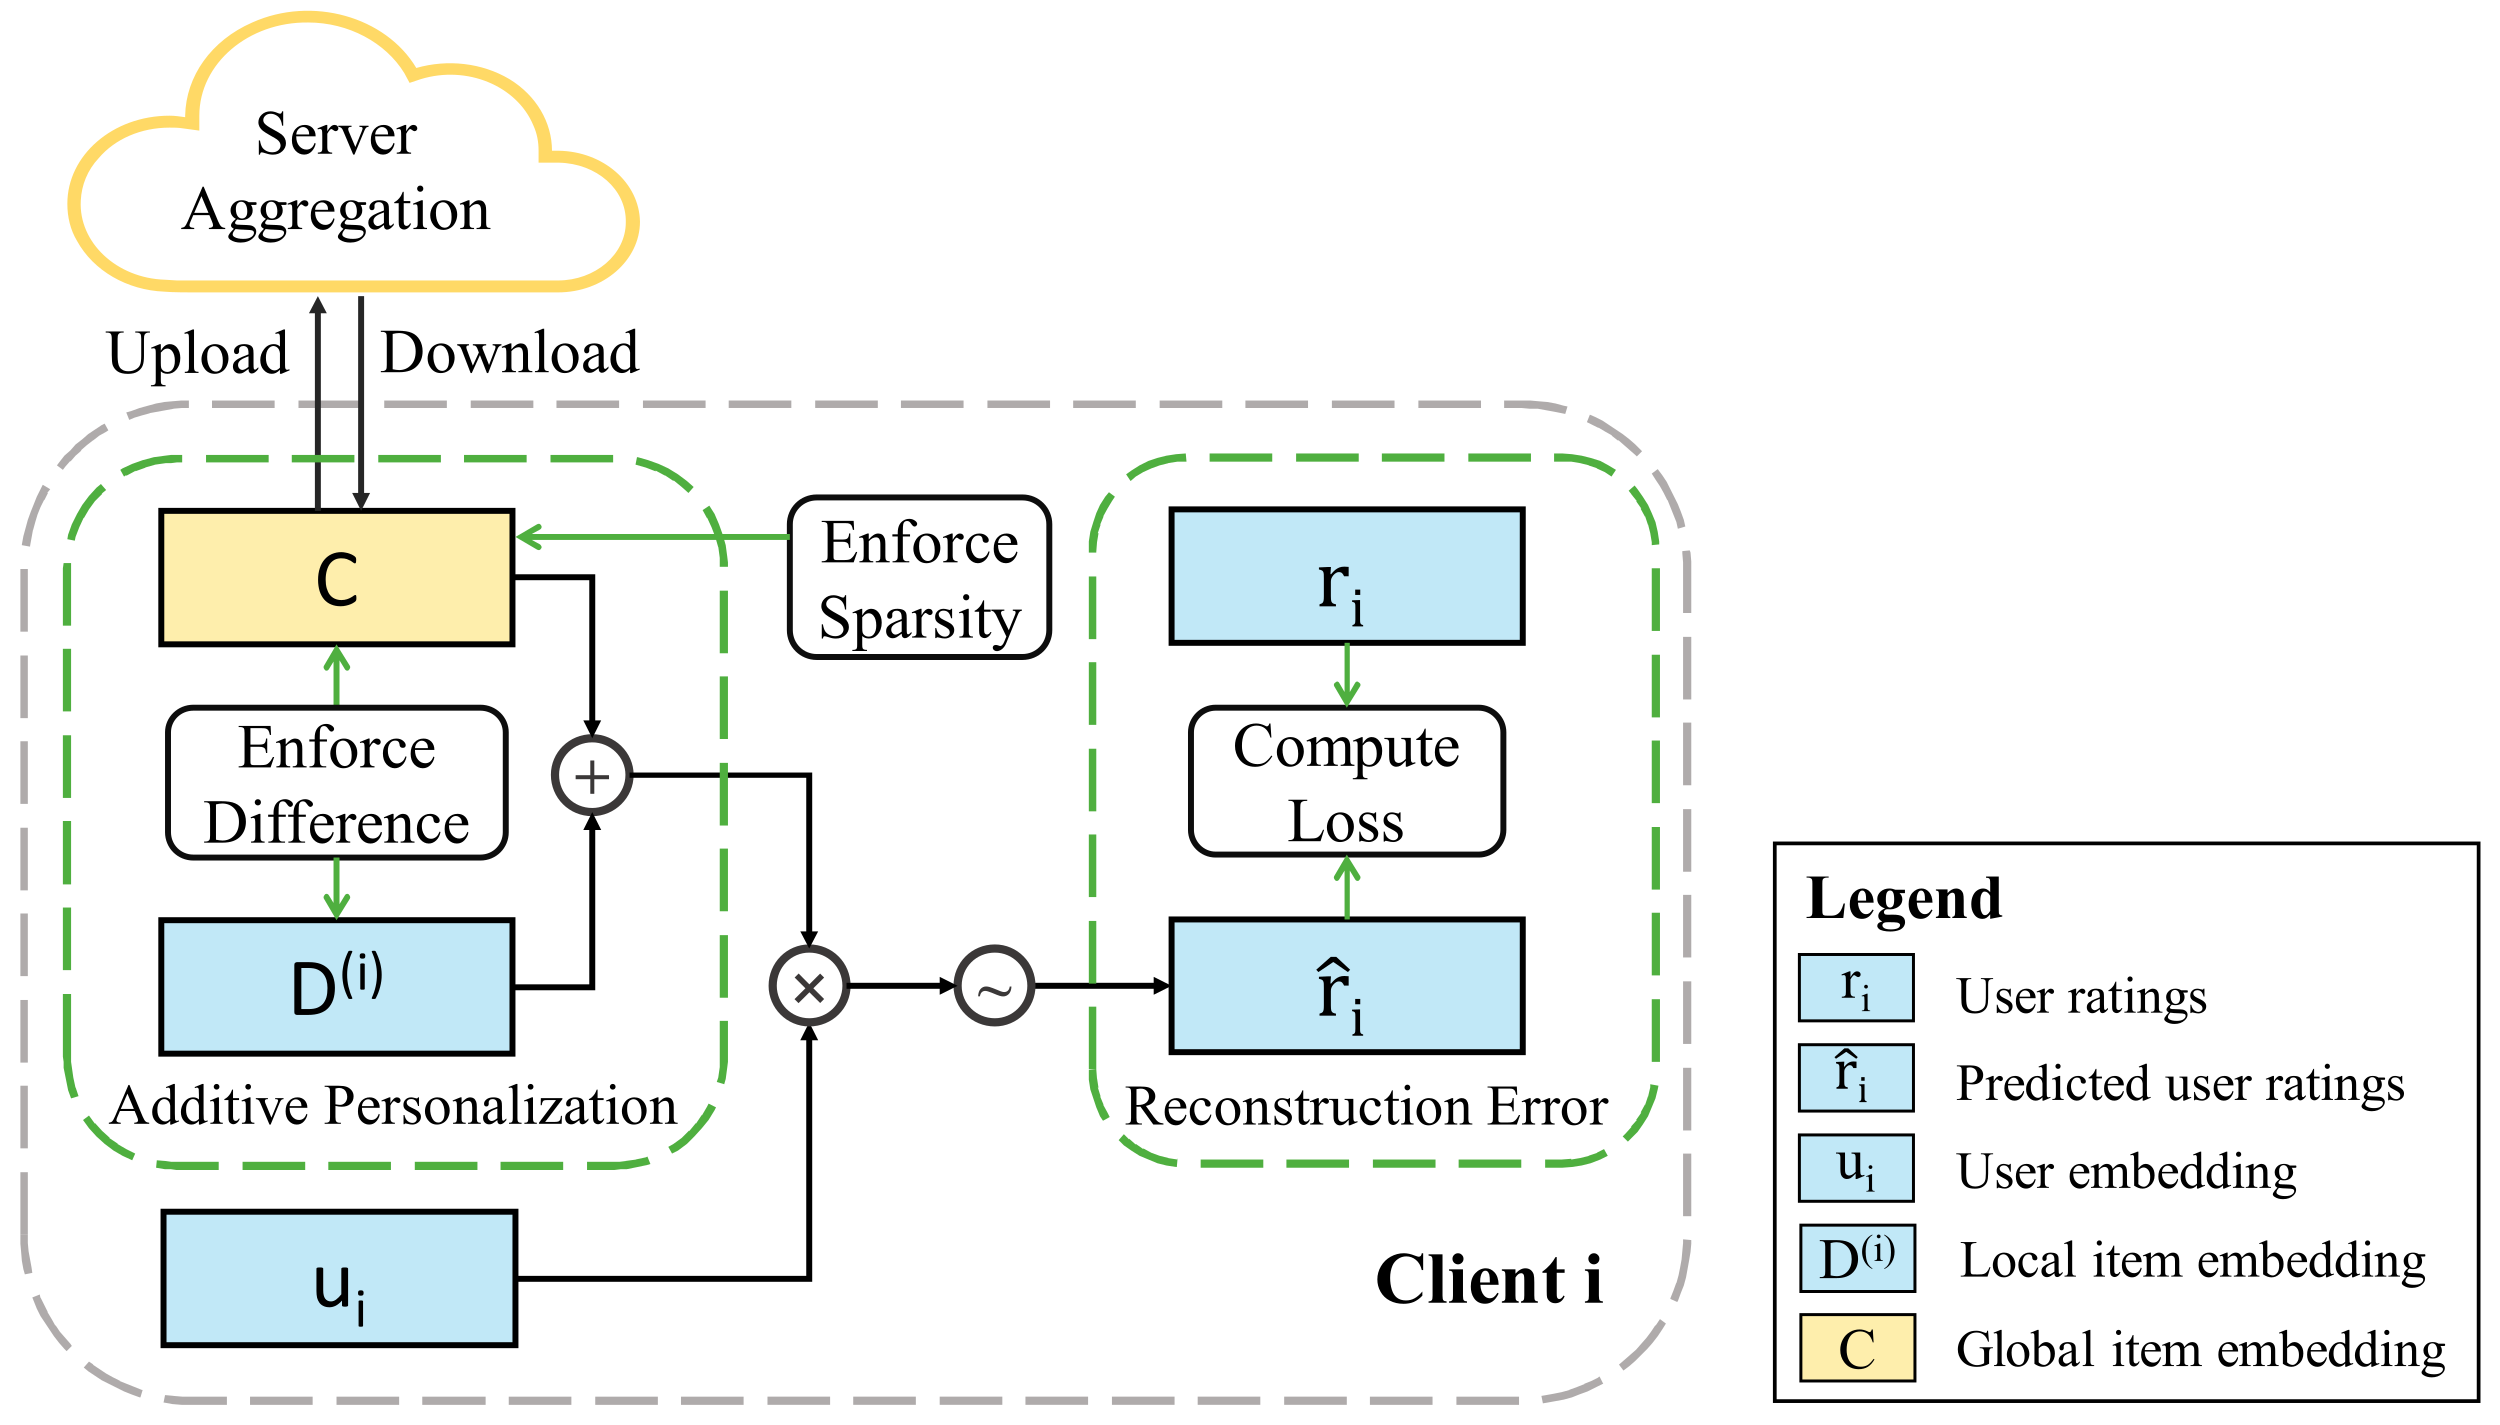 <svg xmlns="http://www.w3.org/2000/svg" xmlns:xlink="http://www.w3.org/1999/xlink" xmlns:inkscape="http://www.inkscape.org/namespaces/inkscape" version="1.1" width="402.36" height="229.35" viewBox="0 0 402.36 229.35">
<rect x="0" y="0" width="402.36" height="229.35" fill="#808080" stroke="none"/>
<defs>
<path id="font_1_38" d="M.667 .677V.447H.648C.634 .507 .607 .554 .568 .586 .529 .618 .485 .634 .436 .634 .394 .634 .356 .622 .322 .598 .287 .574 .262 .543 .246 .505 .226 .456 .215 .401 .215 .341 .215 .282 .223 .228 .238 .179 .253 .13 .276 .094 .308 .069 .34 .044 .381 .031 .432 .031 .474 .031 .512 .04 .547 .059 .581 .077 .618 .108 .656 .153V.096C.619 .057 .58 .029 .54 .011 .5-.006 .453-.015 .399-.015 .329-.015 .266-.001 .211 .028 .156 .056 .114 .097 .084 .15 .054 .203 .04 .259 .04 .319 .04 .382 .056 .442 .089 .498 .122 .555 .167 .599 .223 .63 .279 .661 .339 .677 .402 .677 .448 .677 .498 .667 .549 .646 .579 .635 .598 .629 .606 .629 .617 .629 .626 .633 .634 .64 .641 .648 .646 .66 .648 .677H.667Z"/>
<path id="font_1_79" d="M.212 .662V.095C.212 .062 .216 .042 .224 .033 .231 .024 .246 .019 .268 .018V0H.021V.018C.041 .018 .056 .024 .066 .035 .072 .043 .076 .062 .076 .095V.567C.076 .599 .072 .62 .064 .629 .057 .638 .042 .643 .021 .645V.662H.212Z"/>
<path id="font_1_76" d="M.144 .677C.165 .677 .183 .669 .197 .654 .212 .64 .219 .622 .219 .601 .219 .58 .212 .562 .197 .547 .182 .533 .164 .525 .144 .525 .123 .525 .105 .533 .09 .547 .076 .562 .068 .58 .068 .601 .068 .622 .076 .64 .09 .654 .105 .669 .123 .677 .144 .677M.212 .457V.095C.212 .062 .216 .042 .223 .033 .231 .024 .245 .019 .267 .018V0H.021V.018C.041 .018 .056 .024 .065 .035 .072 .043 .075 .062 .075 .095V.361C.075 .394 .071 .415 .064 .424 .056 .433 .042 .438 .021 .439V.457H.212Z"/>
<path id="font_1_72" d="M.42 .245H.17C.173 .184 .189 .136 .218 .101 .241 .074 .268 .061 .299 .061 .319 .061 .337 .066 .353 .077 .368 .088 .386 .107 .404 .136L.42 .125C.396 .075 .368 .039 .338 .018 .308-.003 .274-.014 .234-.014 .167-.014 .115 .012 .081 .065 .053 .107 .039 .159 .039 .221 .039 .297 .059 .358 .1 .403 .142 .448 .19 .471 .245 .471 .291 .471 .331 .452 .365 .414 .399 .376 .418 .32 .42 .245M.3 .277C.3 .33 .297 .366 .292 .385 .286 .405 .277 .42 .265 .43 .258 .436 .249 .438 .238 .438 .221 .438 .207 .43 .196 .414 .177 .385 .167 .345 .167 .294V.277H.3Z"/>
<path id="font_1_81" d="M.22 .457V.397C.244 .423 .266 .442 .288 .453 .309 .465 .332 .471 .357 .471 .387 .471 .411 .462 .431 .446 .45 .43 .463 .409 .47 .385 .475 .366 .478 .33 .478 .278V.1C.478 .064 .481 .043 .487 .034 .493 .025 .507 .02 .527 .018V0H.296V.018C.313 .02 .326 .027 .333 .039 .338 .047 .341 .067 .341 .1V.303C.341 .34 .339 .364 .336 .374 .333 .383 .329 .391 .322 .396 .315 .402 .307 .404 .298 .404 .27 .404 .244 .384 .22 .344V.1C.22 .065 .223 .044 .23 .035 .236 .026 .248 .02 .265 .018V0H.034V.018C.053 .02 .067 .026 .075 .036 .081 .043 .083 .064 .083 .1V.357C.083 .392 .08 .414 .074 .423 .068 .431 .054 .437 .034 .439V.457H.22Z"/>
<path id="font_1_87" d="M.215 .625V.457H.323V.409H.215V.127C.215 .1 .216 .083 .219 .076 .221 .068 .225 .062 .231 .057 .238 .052 .243 .05 .249 .05 .27 .05 .29 .066 .309 .099L.323 .088C.297 .025 .254-.007 .195-.007 .166-.007 .141 .001 .121 .017 .101 .034 .089 .052 .083 .072 .08 .083 .078 .113 .078 .162V.409H.019V.426C.06 .455 .094 .486 .123 .518 .152 .55 .177 .586 .199 .625H.215Z"/>
<path id="font_1_3" d="M0 0Z"/>
<path id="font_2_437" d="M.451 .012C.451 .01 .451 .007 .449 .006 .448 .004 .446 .002 .443 .001 .44-0 .437-.001 .432-.002 .427-.003 .421-.003 .415-.003 .407-.003 .401-.003 .396-.002 .392-.001 .388-0 .385 .001 .382 .002 .38 .004 .379 .006 .378 .007 .378 .01 .378 .012V.07C.353 .042 .328 .022 .304 .009 .279-.003 .255-.01 .229-.01 .2-.01 .176-.005 .156 .005 .135 .015 .119 .028 .107 .045 .095 .062 .086 .081 .08 .103 .075 .126 .072 .153 .072 .185V.452C.072 .454 .073 .456 .074 .458 .075 .46 .077 .462 .081 .463 .084 .465 .088 .466 .093 .466 .098 .467 .105 .467 .113 .467 .121 .467 .127 .467 .132 .466 .138 .466 .142 .465 .145 .463 .148 .462 .15 .46 .151 .458 .153 .456 .153 .454 .153 .452V.195C.153 .17 .155 .149 .159 .134 .163 .118 .168 .105 .176 .094 .184 .083 .193 .075 .205 .069 .217 .063 .23 .06 .246 .06 .266 .06 .286 .067 .306 .081 .326 .096 .348 .117 .37 .145V.452C.37 .454 .371 .456 .372 .458 .373 .46 .375 .462 .378 .463 .382 .465 .386 .466 .391 .466 .396 .467 .403 .467 .411 .467 .418 .467 .425 .467 .43 .466 .435 .466 .439 .465 .442 .463 .445 .462 .448 .46 .449 .458 .45 .456 .451 .454 .451 .452V.012Z"/>
<path id="font_2_349" d="M.155 .012C.155 .01 .155 .007 .153 .006 .152 .004 .15 .002 .147 .001 .144-0 .14-.001 .135-.002 .13-.003 .123-.003 .115-.003 .107-.003 .1-.003 .095-.002 .09-.001 .086-0 .083 .001 .08 .002 .078 .004 .076 .006 .075 .007 .075 .01 .075 .012V.452C.075 .454 .075 .456 .076 .458 .078 .46 .08 .462 .083 .463 .086 .464 .09 .465 .095 .466 .1 .466 .107 .467 .115 .467 .123 .467 .13 .466 .135 .466 .14 .465 .144 .464 .147 .463 .15 .462 .152 .46 .153 .458 .155 .456 .155 .454 .155 .452V.012M.165 .601C.165 .582 .161 .569 .154 .562 .147 .555 .133 .552 .114 .552 .095 .552 .082 .555 .075 .562 .068 .568 .065 .581 .065 .6 .065 .618 .069 .631 .076 .638 .083 .645 .096 .648 .115 .648 .134 .648 .147 .645 .154 .638 .161 .632 .165 .619 .165 .601Z"/>
<path id="font_3_36" d="M.458 .222H.201L.156 .117C.145 .091 .14 .072 .14 .06 .14 .049 .144 .041 .154 .033 .164 .025 .184 .02 .216 .018V0H.008V.018C.035 .023 .053 .029 .062 .037 .078 .053 .097 .084 .117 .132L.35 .677H.367L.597 .126C.616 .082 .633 .053 .648 .04 .663 .027 .684 .02 .711 .018V0H.45V.018C.476 .019 .494 .024 .503 .031 .512 .039 .517 .048 .517 .059 .517 .073 .511 .096 .498 .126L.458 .222M.444 .258 .332 .525 .216 .258H.444Z"/>
<path id="font_3_71" d="M.347 .05C.325 .028 .304 .011 .283 .001 .262-.009 .24-.014 .216-.014 .167-.014 .124 .007 .088 .047 .051 .088 .033 .141 .033 .205 .033 .269 .053 .327 .094 .38 .134 .433 .186 .46 .25 .46 .289 .46 .321 .447 .347 .422V.505C.347 .556 .346 .588 .344 .6 .341 .611 .337 .619 .332 .624 .327 .628 .32 .63 .312 .63 .304 .63 .293 .627 .279 .622L.272 .639 .406 .694H.428V.177C.428 .125 .429 .093 .431 .081 .434 .07 .438 .062 .443 .057 .448 .053 .455 .05 .462 .05 .471 .05 .482 .053 .497 .059L.502 .042 .37-.014H.347V.05M.347 .084V.314C.345 .336 .339 .356 .33 .375 .32 .393 .307 .407 .291 .416 .275 .425 .259 .43 .244 .43 .215 .43 .189 .417 .167 .391 .137 .357 .123 .308 .123 .243 .123 .178 .137 .127 .166 .092 .194 .057 .226 .04 .261 .04 .291 .04 .319 .055 .347 .084Z"/>
<path id="font_3_76" d="M.145 .694C.159 .694 .17 .69 .18 .68 .19 .67 .194 .659 .194 .645 .194 .631 .19 .619 .18 .609 .17 .6 .159 .595 .145 .595 .131 .595 .12 .6 .11 .609 .1 .619 .095 .631 .095 .645 .095 .659 .1 .67 .11 .68 .119 .69 .131 .694 .145 .694M.186 .46V.101C.186 .073 .188 .055 .192 .046 .196 .036 .202 .029 .21 .025 .218 .02 .232 .018 .253 .018V0H.036V.018C.058 .018 .073 .02 .08 .024 .088 .029 .094 .036 .098 .045 .102 .055 .104 .074 .104 .101V.273C.104 .322 .103 .353 .1 .367 .098 .378 .094 .385 .089 .389 .084 .393 .078 .395 .069 .395 .06 .395 .049 .393 .036 .388L.029 .405 .164 .46H.186Z"/>
<path id="font_3_87" d="M.161 .595V.447H.266V.413H.161V.123C.161 .095 .165 .075 .174 .065 .182 .055 .193 .05 .206 .05 .216 .05 .227 .053 .237 .06 .247 .066 .255 .076 .26 .089H.279C.268 .057 .252 .033 .231 .017 .21 0 .189-.008 .167-.008 .152-.008 .137-.004 .123 .005 .108 .013 .098 .025 .091 .04 .084 .056 .081 .08 .081 .112V.413H.01V.429C.028 .436 .046 .449 .065 .466 .083 .483 .1 .503 .115 .527 .122 .539 .133 .562 .146 .595H.161Z"/>
<path id="font_3_89" d="M.008 .447H.219V.429H.205C.192 .429 .183 .426 .176 .42 .169 .414 .166 .405 .166 .395 .166 .384 .169 .37 .176 .354L.28 .107 .385 .364C.392 .382 .396 .396 .396 .405 .396 .41 .395 .414 .392 .417 .389 .421 .384 .425 .378 .427 .373 .428 .362 .429 .345 .429V.447H.491V.429C.474 .428 .462 .424 .456 .419 .444 .409 .434 .393 .425 .37L.266-.014H.246L.086 .364C.079 .381 .072 .394 .066 .402 .059 .409 .051 .416 .041 .421 .035 .424 .025 .427 .008 .429V.447Z"/>
<path id="font_3_72" d="M.106 .278C.106 .212 .122 .16 .155 .122 .187 .085 .226 .066 .27 .066 .299 .066 .324 .074 .346 .09 .368 .106 .386 .134 .4 .173L.416 .163C.409 .118 .389 .078 .356 .041 .323 .005 .282-.014 .232-.014 .179-.014 .133 .007 .094 .049 .056 .091 .037 .147 .037 .217 .037 .294 .057 .353 .096 .396 .135 .439 .184 .46 .244 .46 .294 .46 .335 .443 .367 .411 .399 .378 .416 .334 .416 .278H.106M.106 .307H.313C.312 .335 .308 .355 .303 .367 .295 .385 .283 .4 .267 .41 .251 .421 .234 .426 .216 .426 .189 .426 .165 .415 .144 .394 .122 .373 .11 .344 .106 .307Z"/>
<path id="font_3_3" d="M0 0Z"/>
<path id="font_3_51" d="M.205 .311V.117C.205 .076 .21 .05 .219 .04 .231 .025 .25 .018 .275 .018H.3V0H.017V.018H.042C.069 .018 .09 .027 .102 .045 .108 .056 .111 .079 .111 .117V.545C.111 .587 .107 .612 .098 .623 .085 .637 .067 .644 .042 .644H.017V.662H.259C.319 .662 .365 .656 .399 .644 .434 .632 .462 .611 .486 .582 .509 .553 .521 .519 .521 .479 .521 .425 .503 .381 .468 .348 .432 .314 .382 .297 .316 .297 .3 .297 .283 .298 .265 .3 .246 .303 .226 .306 .205 .311M.205 .339C.222 .336 .238 .333 .251 .332 .264 .33 .276 .329 .285 .329 .319 .329 .348 .342 .373 .368 .397 .395 .41 .429 .41 .47 .41 .499 .404 .525 .392 .55 .38 .575 .364 .593 .342 .605 .321 .617 .296 .624 .269 .624 .252 .624 .231 .62 .205 .614V.339Z"/>
<path id="font_3_85" d="M.162 .46V.359C.2 .426 .238 .46 .277 .46 .295 .46 .31 .455 .322 .444 .333 .433 .339 .42 .339 .406 .339 .393 .335 .382 .327 .374 .318 .365 .308 .36 .296 .36 .285 .36 .272 .366 .258 .377 .244 .388 .233 .394 .227 .394 .221 .394 .214 .391 .208 .384 .193 .371 .178 .349 .162 .319V.105C.162 .08 .165 .061 .171 .049 .176 .04 .183 .033 .194 .027 .205 .021 .22 .018 .24 .018V0H.011V.018C.034 .018 .051 .022 .062 .029 .07 .034 .076 .042 .079 .054 .081 .059 .082 .075 .082 .101V.274C.082 .326 .08 .357 .078 .367 .076 .377 .072 .384 .067 .388 .061 .393 .054 .395 .045 .395 .035 .395 .024 .393 .011 .388L.006 .405 .142 .46H.162Z"/>
<path id="font_3_86" d="M.32 .46V.309H.304C.292 .356 .276 .388 .257 .405 .237 .423 .213 .431 .183 .431 .16 .431 .141 .425 .127 .413 .113 .401 .106 .388 .106 .373 .106 .355 .112 .339 .122 .326 .132 .313 .153 .299 .184 .284L.255 .249C.321 .217 .354 .175 .354 .122 .354 .081 .339 .049 .308 .024 .277-.001 .243-.014 .205-.014 .177-.014 .146-.009 .111 .001 .1 .004 .091 .006 .084 .006 .077 .006 .071 .002 .067-.007H.051V.153H.067C.076 .108 .093 .073 .119 .05 .145 .027 .174 .015 .206 .015 .228 .015 .246 .022 .26 .035 .275 .048 .282 .064 .282 .082 .282 .105 .274 .124 .258 .139 .242 .154 .211 .174 .164 .197 .116 .22 .085 .242 .071 .26 .056 .279 .049 .302 .049 .331 .049 .367 .061 .398 .087 .423 .112 .448 .145 .46 .185 .46 .202 .46 .223 .456 .249 .449 .265 .444 .276 .441 .282 .441 .287 .441 .291 .443 .294 .445 .297 .447 .3 .452 .304 .46H.32Z"/>
<path id="font_3_82" d="M.25 .46C.318 .46 .372 .434 .413 .383 .448 .339 .465 .289 .465 .232 .465 .192 .456 .151 .437 .11 .417 .069 .391 .038 .357 .018 .323-.003 .286-.014 .245-.014 .177-.014 .124 .013 .084 .067 .05 .112 .034 .163 .034 .219 .034 .26 .044 .301 .064 .341 .085 .382 .111 .412 .145 .431 .178 .45 .213 .46 .25 .46M.235 .428C.218 .428 .2 .423 .183 .412 .165 .402 .151 .384 .141 .358 .13 .333 .125 .3 .125 .259 .125 .194 .137 .138 .163 .091 .189 .044 .223 .021 .266 .021 .297 .021 .323 .034 .344 .06 .364 .086 .375 .13 .375 .194 .375 .273 .357 .335 .323 .381 .3 .412 .271 .428 .235 .428Z"/>
<path id="font_3_81" d="M.162 .365C.214 .428 .264 .46 .312 .46 .336 .46 .357 .454 .375 .442 .392 .43 .406 .409 .417 .382 .424 .362 .427 .332 .427 .292V.101C.427 .073 .43 .054 .434 .044 .438 .036 .443 .029 .451 .025 .459 .02 .474 .018 .496 .018V0H.274V.018H.284C.305 .018 .319 .021 .327 .028 .336 .034 .341 .043 .345 .055 .346 .06 .347 .076 .347 .101V.283C.347 .324 .341 .353 .331 .371 .32 .39 .302 .399 .277 .399 .239 .399 .2 .378 .162 .336V.101C.162 .071 .163 .052 .167 .045 .172 .036 .178 .029 .186 .025 .194 .02 .21 .018 .234 .018V0H.013V.018H.023C.046 .018 .061 .024 .069 .035 .077 .047 .081 .069 .081 .101V.267C.081 .321 .08 .353 .077 .365 .075 .377 .071 .385 .066 .389 .061 .393 .054 .395 .046 .395 .037 .395 .026 .393 .013 .388L.006 .405 .141 .46H.162V.365Z"/>
<path id="font_3_68" d="M.285 .064C.239 .029 .21 .008 .198 .003 .181-.006 .162-.01 .142-.01 .111-.01 .086 .001 .066 .022 .046 .043 .036 .071 .036 .105 .036 .127 .041 .146 .05 .162 .064 .184 .087 .205 .12 .225 .153 .244 .208 .268 .285 .296V.313C.285 .358 .278 .389 .263 .405 .249 .422 .229 .43 .202 .43 .181 .43 .165 .425 .153 .414 .14 .403 .134 .39 .134 .376L.135 .347C.135 .333 .131 .321 .124 .313 .116 .305 .106 .301 .094 .301 .082 .301 .072 .305 .064 .313 .057 .322 .053 .333 .053 .348 .053 .376 .067 .402 .096 .425 .124 .448 .165 .46 .216 .46 .256 .46 .289 .453 .314 .44 .333 .43 .347 .414 .356 .393 .362 .379 .365 .35 .365 .307V.155C.365 .113 .366 .086 .368 .077 .369 .067 .372 .061 .376 .058 .379 .054 .384 .053 .389 .053 .394 .053 .398 .054 .402 .056 .409 .06 .422 .072 .442 .092V.064C.405 .016 .371-.009 .337-.009 .321-.009 .309-.003 .299 .008 .29 .019 .285 .038 .285 .064M.285 .096V.266C.236 .247 .204 .233 .189 .225 .164 .211 .145 .196 .134 .18 .123 .165 .118 .148 .118 .129 .118 .106 .125 .086 .139 .071 .153 .056 .169 .048 .187 .048 .212 .048 .244 .064 .285 .096Z"/>
<path id="font_3_79" d="M.185 .694V.102C.185 .074 .187 .055 .191 .046 .195 .037 .201 .03 .21 .025 .218 .02 .234 .018 .257 .018V0H.038V.018C.059 .018 .073 .02 .08 .024 .088 .029 .093 .036 .098 .045 .102 .055 .104 .074 .104 .102V.507C.104 .558 .103 .589 .101 .6 .098 .612 .095 .62 .09 .624 .085 .628 .078 .63 .07 .63 .062 .63 .051 .628 .038 .623L.03 .64 .163 .694H.185Z"/>
<path id="font_3_93" d="M.42 .138 .415 0H.02V.018L.317 .413H.17C.139 .413 .118 .411 .108 .407 .099 .403 .091 .395 .084 .384 .076 .368 .071 .347 .069 .323H.05L.053 .447H.428V.429L.128 .032H.291C.325 .032 .348 .035 .361 .041 .373 .047 .383 .057 .39 .071 .395 .082 .4 .104 .403 .138H.42Z"/>
<path id="font_2_24" d="M.57 .325C.57 .271 .563 .223 .549 .182 .535 .141 .514 .107 .488 .08 .461 .053 .428 .033 .389 .02 .35 .007 .303 0 .249 0H.115C.108 0 .101 .003 .094 .008 .087 .013 .084 .021 .084 .034V.598C.084 .61 .087 .619 .094 .624 .101 .629 .108 .632 .115 .632H.258C.313 .632 .359 .625 .397 .611 .435 .596 .466 .576 .492 .55 .517 .523 .537 .491 .55 .453 .563 .415 .57 .373 .57 .325M.481 .322C.481 .356 .477 .388 .469 .417 .46 .447 .447 .472 .429 .494 .411 .515 .388 .532 .36 .544 .333 .556 .297 .562 .253 .562H.168V.07H.254C.295 .07 .329 .075 .356 .085 .384 .096 .407 .111 .426 .132 .444 .153 .458 .179 .468 .21 .477 .242 .481 .279 .481 .322Z"/>
<path id="font_2_894" d="M.242 .673C.211 .608 .188 .541 .173 .472 .157 .403 .15 .333 .15 .264 .15 .194 .158 .124 .173 .055 .189-.013 .211-.081 .241-.147 .242-.151 .243-.154 .243-.157 .244-.16 .243-.162 .24-.164 .238-.166 .234-.167 .23-.168 .225-.169 .219-.169 .21-.169 .205-.169 .2-.169 .195-.168 .191-.168 .187-.167 .184-.167 .181-.166 .179-.164 .177-.163 .175-.162 .173-.16 .172-.159 .155-.125 .139-.092 .126-.058 .113-.024 .101 .011 .092 .046 .083 .081 .076 .117 .072 .153 .067 .189 .065 .225 .065 .262 .065 .299 .067 .335 .073 .371 .078 .407 .085 .443 .094 .478 .103 .513 .115 .548 .128 .582 .141 .617 .156 .651 .173 .684 .173 .685 .174 .687 .176 .687 .177 .688 .179 .689 .182 .69 .184 .691 .188 .692 .192 .693 .197 .693 .203 .693 .21 .693 .217 .693 .223 .693 .228 .692 .233 .691 .236 .69 .239 .688 .241 .686 .243 .684 .243 .682 .243 .679 .243 .676 .242 .673Z"/>
<path id="font_2_895" d="M.238 .262C.238 .225 .236 .189 .231 .153 .226 .117 .22 .081 .21 .046 .201 .011 .19-.024 .177-.058 .164-.092 .148-.125 .131-.159 .13-.16 .128-.162 .126-.163 .125-.164 .122-.166 .119-.167 .116-.167 .112-.168 .108-.168 .104-.169 .099-.169 .093-.169 .084-.169 .078-.169 .073-.168 .068-.167 .065-.166 .063-.164 .061-.162 .06-.16 .06-.157 .06-.154 .061-.151 .062-.147 .092-.081 .115-.014 .13 .055 .146 .124 .153 .194 .153 .264 .153 .333 .146 .403 .13 .472 .115 .541 .092 .608 .062 .673 .06 .676 .06 .679 .06 .682 .06 .684 .062 .686 .064 .688 .067 .69 .071 .691 .075 .692 .08 .693 .086 .693 .093 .693 .1 .693 .106 .693 .11 .693 .115 .692 .119 .691 .121 .69 .124 .689 .126 .688 .127 .687 .129 .687 .13 .685 .13 .684 .164 .617 .19 .549 .209 .478 .228 .407 .238 .336 .238 .262Z"/>
<path id="font_2_18" d="M.506 .09C.506 .085 .506 .08 .505 .076 .505 .072 .504 .069 .504 .066 .503 .063 .502 .06 .5 .058 .499 .056 .497 .053 .494 .05 .49 .046 .484 .041 .473 .035 .463 .028 .45 .021 .434 .015 .419 .009 .401 .003 .381-.001 .361-.006 .339-.008 .315-.008 .274-.008 .237-.001 .204 .013 .171 .026 .143 .047 .12 .073 .097 .1 .079 .133 .066 .172 .054 .211 .047 .257 .047 .308 .047 .36 .054 .407 .068 .448 .081 .489 .1 .524 .125 .552 .149 .58 .178 .602 .212 .617 .246 .632 .284 .64 .325 .64 .343 .64 .361 .638 .378 .634 .396 .631 .412 .627 .426 .621 .441 .616 .454 .61 .465 .603 .477 .596 .485 .591 .489 .586 .493 .582 .496 .578 .498 .576 .499 .574 .5 .571 .501 .568 .502 .565 .502 .561 .503 .557 .503 .553 .503 .548 .503 .542 .503 .535 .503 .53 .502 .525 .502 .521 .501 .517 .5 .514 .498 .511 .497 .509 .495 .507 .493 .506 .491 .505 .488 .505 .484 .505 .477 .508 .469 .514 .461 .521 .451 .528 .438 .536 .425 .543 .409 .55 .391 .557 .372 .563 .35 .566 .325 .566 .297 .566 .271 .561 .248 .55 .225 .538 .206 .522 .189 .5 .173 .478 .161 .452 .152 .42 .143 .389 .138 .353 .138 .312 .138 .272 .142 .237 .151 .206 .16 .176 .172 .15 .188 .129 .204 .108 .224 .093 .248 .082 .271 .072 .298 .066 .327 .066 .352 .066 .374 .07 .393 .076 .412 .082 .427 .089 .441 .097 .454 .104 .465 .111 .473 .118 .482 .124 .488 .127 .493 .127 .495 .127 .497 .126 .499 .125 .501 .125 .502 .123 .503 .12 .504 .117 .505 .113 .505 .108 .506 .104 .506 .097 .506 .09Z"/>
<path id="font_1_14" d="M.02 .363H.254V.598H.318V.363H.553V.299H.318V.066H.254V.299H.02V.363Z"/>
<path id="font_4_28741" d="M.411 .294 .583 .123 .52 .059 .348 .23 .174 .057 .11 .121 .284 .294 .112 .466 .176 .53 .347 .357 .519 .529 .583 .465 .411 .294Z"/>
<path id="font_5_148" d="M.179 .386 .186 .384C.204 .406 .221 .423 .236 .436 .251 .448 .268 .458 .285 .465 .303 .472 .323 .475 .346 .475 .365 .475 .382 .474 .397 .472V.36H.342C.334 .377 .326 .39 .317 .398 .308 .406 .296 .41 .281 .41 .269 .41 .257 .407 .246 .4 .234 .393 .223 .383 .212 .37 .202 .357 .194 .345 .19 .333 .186 .322 .184 .309 .184 .293V.122C.184 .092 .186 .072 .189 .061 .193 .05 .199 .041 .207 .036 .216 .031 .228 .027 .245 .024V0H.048V.024C.06 .028 .069 .031 .074 .034 .08 .037 .084 .041 .088 .046 .092 .052 .095 .06 .097 .07 .099 .081 .1 .098 .1 .121V.333C.1 .354 .1 .371 .099 .384 .098 .396 .096 .407 .092 .414 .088 .422 .082 .428 .074 .431 .066 .435 .055 .438 .041 .441V.466L.155 .471H.185L.179 .386Z"/>
<path id="font_5_3548" d="M.24 .704 .406 .55 .379 .522 .207 .641H.202L.026 .522 0 .55 .174 .704H.24Z"/>
<path id="font_5_139" d="M.187 .658V.563H.097V.658H.187M.047 .024C.06 .028 .069 .031 .074 .034 .08 .037 .084 .041 .088 .046 .092 .052 .095 .06 .097 .07 .099 .081 .1 .098 .1 .121V.333C.1 .354 .1 .371 .099 .384 .098 .396 .096 .407 .092 .414 .088 .422 .082 .428 .074 .431 .066 .435 .055 .438 .041 .441V.467L.154 .471H.184V.122C.184 .094 .185 .075 .188 .064 .191 .053 .196 .045 .203 .039 .21 .033 .222 .028 .239 .024V0H.047V.024Z"/>
<path id="font_3_54" d="M.458 .677V.448H.44C.435 .492 .424 .527 .409 .553 .394 .579 .372 .6 .344 .615 .316 .631 .287 .638 .257 .638 .223 .638 .195 .628 .173 .607 .151 .587 .14 .563 .14 .537 .14 .517 .147 .498 .161 .482 .181 .457 .229 .425 .305 .384 .367 .351 .409 .325 .432 .308 .455 .29 .472 .269 .484 .245 .496 .221 .502 .196 .502 .169 .502 .119 .483 .076 .444 .04 .405 .003 .355-.015 .294-.015 .275-.015 .257-.013 .24-.01 .23-.009 .209-.003 .177 .007 .145 .017 .125 .022 .117 .022 .109 .022 .102 .02 .097 .015 .093 .01 .089 0 .087-.015H.069V.212H.087C.095 .164 .107 .129 .121 .105 .135 .082 .157 .062 .187 .046 .216 .031 .249 .023 .284 .023 .324 .023 .357 .034 .38 .055 .404 .077 .416 .102 .416 .131 .416 .148 .411 .164 .402 .181 .393 .197 .379 .213 .36 .227 .348 .237 .313 .257 .256 .289 .2 .321 .159 .346 .135 .365 .112 .384 .093 .405 .081 .427 .069 .45 .062 .475 .062 .503 .062 .55 .081 .591 .117 .625 .154 .66 .2 .677 .256 .677 .292 .677 .329 .668 .368 .651 .386 .643 .399 .639 .407 .639 .415 .639 .422 .641 .427 .646 .433 .651 .437 .661 .44 .677H.458Z"/>
<path id="font_3_74" d="M.151 .163C.124 .176 .103 .195 .088 .219 .073 .243 .066 .269 .066 .298 .066 .342 .083 .38 .116 .412 .149 .444 .192 .46 .244 .46 .287 .46 .324 .45 .355 .429H.45C.464 .429 .472 .428 .474 .428 .476 .427 .478 .425 .479 .423 .481 .421 .482 .415 .482 .408 .482 .4 .481 .394 .479 .391 .479 .389 .477 .388 .474 .387 .472 .386 .464 .385 .45 .385H.392C.41 .362 .419 .332 .419 .295 .419 .253 .403 .218 .371 .188 .339 .158 .296 .144 .243 .144 .221 .144 .198 .147 .175 .154 .16 .141 .151 .13 .146 .121 .141 .112 .138 .104 .138 .097 .138 .092 .141 .087 .146 .081 .152 .076 .162 .072 .178 .07 .187 .069 .21 .068 .246 .067 .313 .065 .357 .063 .376 .06 .407 .056 .431 .044 .449 .026 .467 .008 .476-.014 .476-.041 .476-.078 .459-.112 .424-.145 .374-.192 .307-.216 .226-.216 .163-.216 .11-.202 .066-.173 .042-.157 .03-.14 .03-.123 .03-.115 .032-.107 .035-.099 .041-.087 .052-.071 .069-.049 .072-.046 .088-.029 .119 .004 .102 .014 .09 .023 .083 .031 .076 .039 .073 .048 .073 .058 .073 .069 .077 .083 .087 .098 .096 .113 .117 .135 .151 .163M.236 .436C.212 .436 .192 .426 .175 .407 .159 .388 .151 .359 .151 .319 .151 .268 .162 .228 .184 .2 .201 .179 .222 .168 .249 .168 .273 .168 .294 .177 .31 .196 .326 .214 .333 .243 .333 .283 .333 .334 .322 .374 .3 .404 .283 .425 .262 .436 .236 .436M.146-0C.131-.017 .119-.032 .111-.047 .104-.061 .1-.074 .1-.086 .1-.102 .109-.115 .128-.127 .16-.147 .208-.157 .269-.157 .328-.157 .371-.147 .399-.126 .427-.106 .44-.084 .44-.06 .44-.043 .432-.031 .416-.024 .399-.017 .365-.013 .315-.012 .242-.01 .185-.006 .146-0Z"/>
<path id="font_3_56" d="M.477 .644V.662H.711V.644H.687C.66 .644 .64 .633 .626 .611 .62 .601 .616 .578 .616 .541V.273C.616 .207 .61 .155 .596 .119 .583 .082 .557 .051 .519 .025 .48-.002 .428-.015 .361-.015 .289-.015 .234-.002 .197 .023 .159 .048 .133 .082 .117 .124 .107 .153 .102 .207 .102 .287V.545C.102 .586 .096 .612 .085 .625 .073 .638 .055 .644 .03 .644H.005V.662H.292V.644H.266C.239 .644 .219 .635 .208 .618 .199 .606 .195 .582 .195 .545V.257C.195 .231 .198 .202 .202 .168 .207 .135 .216 .109 .228 .091 .24 .072 .258 .057 .281 .045 .305 .033 .333 .027 .367 .027 .41 .027 .449 .036 .483 .055 .518 .074 .541 .098 .553 .128 .566 .157 .572 .207 .572 .277V.545C.572 .586 .568 .612 .559 .623 .546 .637 .527 .644 .502 .644H.477Z"/>
<path id="font_3_83" d="M-.001 .403 .137 .459H.155V.354C.178 .394 .202 .421 .225 .437 .248 .452 .273 .46 .298 .46 .343 .46 .381 .442 .411 .407 .447 .364 .466 .308 .466 .239 .466 .162 .444 .099 .399 .048 .363 .007 .317-.014 .262-.014 .238-.014 .217-.01 .199-.003 .186 .001 .172 .011 .155 .026V-.11C.155-.141 .157-.16 .161-.169 .165-.177 .171-.184 .18-.188 .19-.193 .207-.196 .231-.196V-.214H-.003V-.196H.009C.027-.196 .042-.193 .055-.186 .061-.182 .066-.176 .069-.168 .073-.16 .074-.14 .074-.107V.316C.074 .345 .073 .363 .07 .371 .068 .379 .064 .385 .058 .389 .052 .393 .044 .394 .035 .394 .027 .394 .017 .392 .005 .388L-.001 .403M.155 .325V.158C.155 .122 .157 .098 .16 .087 .164 .068 .175 .051 .193 .037 .211 .023 .233 .016 .26 .016 .293 .016 .319 .028 .339 .054 .366 .087 .379 .133 .379 .194 .379 .262 .364 .314 .334 .351 .313 .376 .288 .389 .26 .389 .244 .389 .229 .385 .213 .377 .202 .372 .182 .354 .155 .325Z"/>
<path id="font_3_39" d="M.017 0V.018H.042C.07 .018 .09 .027 .102 .045 .109 .056 .112 .08 .112 .117V.545C.112 .586 .108 .612 .099 .623 .086 .637 .067 .644 .042 .644H.017V.662H.287C.386 .662 .461 .651 .512 .628 .564 .606 .606 .569 .637 .516 .668 .464 .684 .403 .684 .334 .684 .242 .656 .165 .6 .104 .537 .035 .442 0 .313 0H.017M.206 .047C.247 .039 .282 .034 .31 .034 .386 .034 .448 .061 .498 .114 .548 .167 .573 .239 .573 .33 .573 .421 .548 .493 .498 .546 .448 .599 .384 .625 .306 .625 .277 .625 .243 .62 .206 .611V.047Z"/>
<path id="font_3_90" d="M.006 .447H.194V.429C.177 .428 .165 .425 .16 .42 .155 .415 .152 .408 .152 .399 .152 .389 .155 .377 .16 .362L.256 .105 .352 .314 .327 .38C.319 .4 .309 .413 .296 .421 .289 .425 .275 .428 .256 .429V.447H.469V.429C.445 .428 .429 .424 .419 .417 .412 .411 .409 .403 .409 .392 .409 .385 .41 .378 .413 .372L.515 .115 .609 .362C.615 .38 .619 .394 .619 .404 .619 .41 .615 .416 .609 .421 .603 .426 .59 .429 .572 .429V.447H.713V.429C.685 .425 .664 .406 .65 .372L.501-.014H.481L.369 .272 .239-.014H.221L.077 .362C.068 .386 .058 .402 .049 .41 .04 .419 .026 .425 .006 .429V.447Z"/>
<path id="font_1_97" d="M.51 .346H.538C.536 .294 .522 .255 .497 .228 .472 .202 .442 .188 .406 .188 .389 .188 .371 .191 .351 .197 .332 .202 .289 .219 .223 .247 .176 .266 .141 .276 .12 .276 .098 .276 .08 .27 .065 .256 .05 .243 .04 .221 .034 .189H.006C.008 .243 .022 .282 .046 .308 .07 .334 .099 .347 .133 .347 .15 .347 .167 .344 .184 .34 .216 .33 .262 .314 .32 .289 .351 .275 .375 .266 .392 .262 .401 .259 .412 .258 .423 .258 .446 .258 .466 .265 .482 .281 .497 .296 .507 .317 .51 .346Z"/>
<path id="font_3_40" d="M.209 .626V.364H.354C.392 .364 .417 .37 .43 .381 .447 .396 .457 .423 .458 .461H.477V.23H.458C.454 .262 .449 .283 .445 .292 .439 .303 .429 .312 .416 .318 .403 .325 .382 .328 .354 .328H.209V.11C.209 .081 .21 .063 .213 .057 .215 .051 .22 .045 .227 .042 .233 .038 .245 .036 .264 .036H.376C.413 .036 .441 .039 .458 .044 .474 .049 .491 .059 .506 .075 .527 .095 .547 .125 .568 .166H.588L.531 0H.021V.018H.044C.06 .018 .074 .022 .088 .029 .099 .035 .106 .042 .11 .053 .113 .063 .115 .084 .115 .117V.547C.115 .589 .111 .615 .103 .625 .091 .638 .071 .644 .044 .644H.021V.662H.531L.538 .518H.519C.512 .552 .505 .576 .496 .589 .488 .602 .476 .612 .459 .619 .446 .624 .424 .626 .391 .626H.209Z"/>
<path id="font_3_73" d="M.206 .413V.119C.206 .077 .211 .051 .22 .04 .232 .025 .248 .018 .268 .018H.309V0H.042V.018H.062C.075 .018 .086 .021 .097 .028 .108 .034 .115 .043 .119 .054 .123 .065 .125 .087 .125 .119V.413H.039V.447H.125V.477C.125 .521 .133 .559 .147 .59 .161 .621 .183 .647 .213 .666 .242 .685 .275 .694 .312 .694 .346 .694 .378 .683 .406 .661 .425 .646 .435 .63 .435 .612 .435 .602 .43 .593 .422 .584 .413 .576 .404 .571 .395 .571 .387 .571 .379 .574 .371 .579 .363 .585 .352 .597 .34 .614 .328 .632 .317 .645 .307 .651 .297 .657 .286 .66 .273 .66 .258 .66 .246 .656 .235 .648 .225 .64 .217 .628 .213 .611 .208 .594 .206 .55 .206 .48V.447H.321V.413H.206Z"/>
<path id="font_3_70" d="M.411 .17C.399 .111 .375 .066 .34 .034 .305 .002 .266-.014 .224-.014 .173-.014 .129 .008 .091 .05 .053 .093 .034 .15 .034 .223 .034 .293 .055 .35 .097 .394 .139 .438 .189 .46 .248 .46 .292 .46 .328 .448 .356 .425 .384 .402 .398 .378 .398 .353 .398 .341 .394 .331 .386 .323 .378 .315 .367 .312 .353 .312 .334 .312 .319 .318 .31 .33 .304 .337 .3 .35 .299 .369 .297 .388 .29 .403 .279 .413 .267 .423 .252 .428 .231 .428 .199 .428 .173 .416 .153 .392 .126 .36 .113 .318 .113 .265 .113 .212 .126 .165 .153 .124 .179 .083 .214 .062 .259 .062 .291 .062 .319 .073 .345 .095 .363 .11 .38 .137 .397 .177L.411 .17Z"/>
<path id="font_3_38" d="M.602 .677 .617 .452H.602C.582 .52 .553 .568 .516 .598 .478 .628 .433 .643 .381 .643 .337 .643 .297 .631 .262 .609 .226 .587 .198 .551 .178 .502 .158 .453 .147 .393 .147 .32 .147 .26 .157 .208 .176 .164 .195 .12 .224 .086 .263 .063 .302 .04 .346 .028 .395 .028 .438 .028 .476 .037 .509 .055 .542 .074 .578 .11 .617 .165L.632 .155C.599 .097 .56 .054 .516 .026 .472-.001 .419-.015 .358-.015 .249-.015 .164 .026 .104 .107 .059 .168 .036 .239 .036 .321 .036 .387 .051 .447 .081 .503 .11 .558 .151 .601 .203 .631 .255 .662 .312 .677 .373 .677 .421 .677 .468 .665 .515 .642 .528 .634 .538 .631 .544 .631 .553 .631 .56 .634 .567 .64 .575 .649 .581 .661 .585 .677H.602Z"/>
<path id="font_3_80" d="M.164 .365C.197 .397 .216 .416 .222 .421 .236 .433 .252 .443 .269 .45 .286 .457 .303 .46 .319 .46 .347 .46 .371 .452 .392 .436 .412 .419 .425 .396 .432 .365 .466 .404 .494 .429 .517 .442 .54 .454 .564 .46 .588 .46 .612 .46 .633 .454 .652 .442 .67 .43 .685 .41 .695 .382 .702 .363 .706 .334 .706 .293V.101C.706 .073 .708 .054 .712 .044 .716 .037 .722 .031 .73 .026 .739 .021 .754 .018 .773 .018V0H.553V.018H.562C.581 .018 .596 .022 .607 .029 .614 .034 .62 .043 .623 .054 .624 .06 .625 .075 .625 .101V.293C.625 .329 .621 .354 .612 .369 .599 .39 .579 .4 .551 .4 .534 .4 .516 .396 .499 .388 .481 .379 .46 .363 .436 .34L.435 .334 .436 .313V.101C.436 .071 .437 .052 .441 .044 .444 .037 .451 .031 .46 .026 .469 .021 .486 .018 .508 .018V0H.282V.018C.307 .018 .324 .021 .333 .027 .343 .033 .349 .041 .353 .053 .354 .059 .355 .075 .355 .101V.293C.355 .329 .35 .355 .339 .371 .325 .391 .305 .402 .279 .402 .261 .402 .244 .397 .227 .388 .2 .374 .179 .357 .164 .34V.101C.164 .072 .166 .053 .17 .044 .174 .036 .18 .029 .188 .025 .196 .02 .212 .018 .237 .018V0H.016V.018C.036 .018 .05 .02 .059 .025 .067 .029 .073 .036 .077 .046 .081 .055 .083 .074 .083 .101V.272C.083 .321 .082 .353 .079 .367 .077 .378 .073 .385 .068 .389 .063 .393 .057 .395 .048 .395 .039 .395 .028 .393 .016 .388L.008 .405 .143 .46H.164V.365Z"/>
<path id="font_3_88" d="M.423 .447V.176C.423 .125 .425 .093 .427 .081 .429 .07 .433 .062 .439 .057 .444 .053 .45 .05 .458 .05 .468 .05 .479 .053 .492 .059L.499 .042 .365-.014H.343V.081C.304 .039 .275 .013 .255 .002 .235-.008 .213-.014 .191-.014 .166-.014 .144-.006 .126 .008 .107 .023 .095 .041 .087 .064 .08 .087 .077 .119 .077 .161V.36C.077 .382 .074 .396 .07 .404 .065 .412 .059 .419 .05 .423 .041 .427 .024 .43 .001 .429V.447H.158V.149C.158 .107 .165 .08 .179 .067 .194 .054 .211 .047 .232 .047 .246 .047 .262 .052 .28 .061 .297 .069 .318 .086 .343 .111V.363C.343 .389 .338 .406 .329 .415 .32 .424 .3 .429 .271 .429V.447H.423Z"/>
<path id="font_3_47" d="M.573 .184 .589 .18 .533 0H.02V.018H.045C.073 .018 .093 .027 .105 .045 .112 .056 .115 .08 .115 .118V.545C.115 .586 .111 .612 .102 .623 .089 .637 .07 .644 .045 .644H.02V.662H.32V.644C.285 .644 .26 .641 .246 .634 .232 .627 .222 .619 .217 .608 .212 .598 .209 .573 .209 .534V.117C.209 .09 .212 .072 .217 .062 .221 .055 .227 .05 .235 .046 .243 .043 .268 .042 .311 .042H.359C.41 .042 .446 .045 .466 .053 .487 .06 .506 .074 .522 .093 .539 .112 .556 .142 .573 .184Z"/>
<path id="font_3_53" d="M.676 0H.499L.275 .311C.258 .31 .245 .31 .234 .31 .23 .31 .226 .31 .221 .31 .216 .31 .211 .31 .206 .311V.118C.206 .076 .21 .05 .219 .04 .232 .025 .25 .018 .275 .018H.301V0H.017V.018H.042C.07 .018 .09 .027 .102 .045 .109 .056 .112 .079 .112 .117V.545C.112 .587 .108 .612 .099 .623 .086 .637 .067 .644 .042 .644H.017V.662H.258C.329 .662 .38 .657 .414 .647 .447 .637 .476 .618 .499 .59 .522 .563 .534 .53 .534 .492 .534 .452 .52 .416 .494 .387 .467 .357 .426 .336 .371 .323L.507 .133C.539 .089 .565 .06 .588 .045 .61 .031 .64 .022 .676 .018V0M.206 .34C.212 .34 .217 .34 .222 .34 .226 .34 .23 .34 .233 .34 .296 .34 .344 .354 .376 .381 .408 .408 .424 .443 .424 .485 .424 .527 .411 .56 .385 .586 .359 .612 .325 .625 .282 .625 .263 .625 .238 .622 .206 .616V.34Z"/>
<path id="font_3_92" d="M.006 .447H.214V.429H.204C.189 .429 .178 .426 .171 .42 .164 .413 .16 .405 .16 .396 .16 .383 .166 .366 .176 .343L.285 .118 .385 .365C.391 .378 .394 .391 .394 .404 .394 .41 .392 .415 .39 .417 .388 .421 .383 .424 .378 .426 .372 .428 .363 .429 .349 .429V.447H.494V.429C.482 .428 .473 .425 .466 .421 .46 .417 .453 .41 .445 .399 .442 .395 .436 .382 .428 .362L.246-.084C.229-.128 .205-.16 .177-.183 .149-.205 .121-.216 .095-.216 .076-.216 .06-.21 .047-.199 .035-.188 .029-.176 .029-.162 .029-.148 .033-.137 .042-.129 .051-.121 .063-.117 .079-.117 .09-.117 .104-.12 .123-.127 .136-.132 .144-.135 .147-.135 .157-.135 .168-.13 .179-.12 .191-.109 .203-.09 .214-.061L.246 .018 .085 .355C.081 .365 .073 .378 .062 .393 .054 .404 .047 .412 .042 .416 .035 .421 .022 .425 .006 .429V.447Z"/>
<path id="font_3_69" d="M.154 .37C.197 .43 .244 .46 .294 .46 .34 .46 .38 .44 .414 .401 .448 .362 .465 .308 .465 .24 .465 .161 .439 .097 .386 .049 .341 .007 .291-.014 .235-.014 .209-.014 .182-.009 .156 0 .129 .01 .101 .024 .073 .043V.506C.073 .557 .072 .588 .07 .6 .067 .612 .063 .62 .058 .624 .053 .628 .046 .63 .039 .63 .029 .63 .018 .628 .004 .623L-.002 .64 .132 .694H.154V.37M.154 .339V.072C.17 .055 .188 .043 .205 .035 .223 .027 .241 .022 .26 .022 .289 .022 .317 .039 .343 .071 .368 .104 .381 .151 .381 .213 .381 .27 .368 .314 .343 .345 .317 .375 .288 .391 .255 .391 .238 .391 .221 .386 .204 .377 .191 .371 .174 .358 .154 .339Z"/>
<path id="font_3_11" d="M.311-.196V-.214C.261-.189 .22-.16 .188-.127 .141-.08 .104-.024 .079 .04 .054 .104 .041 .171 .041 .24 .041 .341 .066 .433 .116 .516 .166 .599 .23 .659 .311 .694V.674C.271 .652 .238 .621 .212 .583 .186 .545 .167 .496 .154 .437 .142 .378 .135 .317 .135 .252 .135 .183 .141 .119 .151 .062 .16 .018 .17-.018 .182-.046 .194-.073 .21-.099 .231-.124 .251-.149 .278-.173 .311-.196Z"/>
<path id="font_3_12" d="M.022 .674V.694C.072 .67 .113 .641 .146 .608 .193 .56 .229 .505 .254 .441 .279 .377 .292 .31 .292 .241 .292 .14 .267 .048 .218-.035 .168-.119 .103-.178 .022-.214V-.196C.062-.173 .095-.143 .121-.105 .147-.066 .166-.018 .179 .041 .191 .1 .198 .162 .198 .226 .198 .295 .192 .359 .182 .416 .174 .461 .163 .497 .151 .524 .139 .551 .123 .577 .103 .602 .082 .627 .056 .651 .022 .674Z"/>
<path id="font_3_42" d="M.614 .677 .631 .468H.614C.597 .52 .574 .559 .547 .585 .507 .624 .457 .643 .395 .643 .311 .643 .247 .609 .203 .542 .166 .486 .147 .419 .147 .341 .147 .278 .16 .221 .184 .168 .208 .116 .24 .078 .28 .054 .32 .03 .36 .018 .402 .018 .426 .018 .45 .021 .473 .027 .495 .033 .517 .042 .539 .054V.246C.539 .28 .536 .301 .531 .312 .526 .322 .518 .33 .508 .335 .497 .341 .478 .343 .452 .343V.361H.708V.343H.696C.67 .343 .653 .335 .644 .318 .637 .306 .634 .282 .634 .247V.044C.596 .024 .559 .009 .523-0 .486-.01 .446-.015 .401-.015 .273-.015 .176 .026 .11 .108 .06 .17 .035 .241 .035 .321 .035 .379 .049 .435 .077 .488 .11 .551 .156 .6 .214 .634 .262 .663 .32 .677 .386 .677 .41 .677 .432 .675 .451 .671 .471 .667 .499 .658 .535 .645 .553 .638 .566 .635 .572 .635 .578 .635 .583 .638 .588 .643 .592 .649 .595 .66 .596 .677H.614Z"/>
<path id="font_1_47" d="M.631 .232 .606 0H.019V.018H.041C.06 .018 .075 .021 .087 .028 .095 .032 .102 .04 .106 .051 .11 .059 .112 .08 .112 .113V.549C.112 .583 .11 .604 .106 .613 .103 .621 .096 .629 .085 .635 .074 .641 .059 .645 .041 .645H.019V.662H.372V.645H.343C.324 .645 .308 .641 .296 .634 .288 .63 .281 .622 .276 .611 .273 .603 .271 .582 .271 .549V.127C.271 .093 .273 .072 .277 .062 .281 .053 .288 .046 .3 .042 .308 .039 .328 .037 .359 .037H.414C.449 .037 .479 .043 .502 .056 .525 .068 .546 .088 .563 .114 .58 .141 .596 .18 .611 .232H.631Z"/>
<path id="font_1_74" d="M.327 .451H.48V.397H.393C.409 .382 .42 .367 .426 .354 .434 .336 .438 .318 .438 .299 .438 .266 .429 .238 .411 .214 .393 .19 .368 .171 .337 .158 .306 .144 .278 .138 .254 .138 .252 .138 .233 .139 .196 .14 .181 .14 .169 .135 .159 .126 .149 .116 .144 .105 .144 .092 .144 .08 .149 .07 .157 .063 .166 .055 .181 .052 .201 .052L.286 .053C.354 .053 .401 .045 .427 .03 .464 .009 .482-.023 .482-.066 .482-.094 .473-.119 .457-.142 .44-.164 .417-.181 .39-.192 .348-.208 .299-.216 .245-.216 .204-.216 .166-.212 .132-.204 .098-.196 .074-.185 .06-.171 .045-.156 .038-.142 .038-.126 .038-.111 .043-.098 .054-.086 .066-.074 .087-.064 .117-.056 .075-.035 .054-.006 .054 .031 .054 .054 .062 .076 .08 .097 .097 .118 .124 .136 .162 .152 .118 .168 .086 .189 .067 .215 .047 .241 .038 .271 .038 .305 .038 .35 .056 .389 .092 .422 .129 .454 .176 .471 .233 .471 .263 .471 .294 .464 .327 .451M.242 .439C.223 .439 .207 .43 .194 .411 .181 .392 .175 .353 .175 .293 .175 .244 .181 .211 .194 .193 .207 .175 .222 .166 .24 .166 .259 .166 .276 .175 .289 .193 .302 .211 .308 .245 .308 .297 .308 .355 .301 .395 .286 .416 .276 .432 .261 .439 .242 .439M.213-.067C.18-.067 .158-.07 .147-.076 .129-.086 .12-.099 .12-.116 .12-.133 .129-.148 .148-.161 .168-.175 .204-.182 .257-.182 .302-.182 .338-.176 .364-.164 .389-.152 .402-.135 .402-.113 .402-.105 .4-.098 .395-.093 .386-.083 .373-.076 .355-.073 .337-.069 .29-.067 .213-.067Z"/>
<path id="font_1_71" d="M.478 .662V.137C.478 .102 .479 .081 .48 .074 .483 .064 .488 .056 .495 .051 .503 .046 .515 .042 .534 .041V.023L.341-.014V.059C.318 .031 .297 .012 .279 .001 .261-.009 .241-.014 .218-.014 .16-.014 .113 .012 .08 .065 .052 .107 .039 .159 .039 .22 .039 .27 .047 .314 .064 .353 .081 .392 .104 .421 .134 .441 .163 .461 .195 .471 .229 .471 .25 .471 .27 .466 .287 .458 .304 .449 .322 .434 .341 .413V.551C.341 .586 .339 .607 .336 .614 .333 .623 .327 .63 .319 .635 .311 .639 .296 .642 .275 .642V.662H.478M.341 .354C.317 .399 .287 .422 .252 .422 .24 .422 .23 .419 .223 .412 .211 .402 .201 .384 .193 .359 .185 .333 .182 .295 .182 .242 .182 .185 .186 .142 .194 .114 .203 .087 .214 .067 .229 .054 .236 .048 .247 .045 .26 .045 .288 .045 .315 .067 .341 .113V.354Z"/>
</defs>
<path transform="matrix(.75,0,0,.75,-192.8,-186.34)" d="M164.32 0H958.08V793.76H164.32Z" fill="#ffffff"/>
<path transform="matrix(.75,0,0,.75,3.28,198.74)" d="M0 0V-13.44H1.6V0H0ZM0-18.56V-32H1.6V-18.56H0ZM0-36.96V-50.4H1.6V-36.96H0ZM0-55.52V-68.96H1.6V-55.52H0ZM0-73.92V-87.36H1.6V-73.92H0ZM0-92.48V-105.92H1.6V-92.48H0ZM0-110.88V-124.32H1.6V-110.88H0Z" fill="#afabab"/>
<path transform="matrix(.75,0,0,.75,3.28,101.66)" d="M0 0V-13.12-13.44H1.6V-13.12 0H0ZM.32-18.56V-18.72L.64-20.48 1.12-22.24 1.6-24 2.24-25.76 2.88-27.36 3.52-28.96 4.32-30.56 4.8-31.52 6.4-30.56 5.76-29.76H5.92L5.12-28.16V-28.32L4.32-26.72 3.68-25.12 3.2-23.52 2.72-21.76V-21.92L2.4-20.16 2.08-18.4V-18.24L.32-18.56ZM7.84-35.68 8.32-36.32 9.44-37.76 10.72-38.88 11.84-40.16 13.28-41.28 14.56-42.4 16-43.36 17.44-44.32 18.08-44.64 18.88-43.2 18.4-42.88 16.96-42.08 15.52-40.96 15.68-41.12 14.24-40 12.96-38.88H13.12L11.84-37.76 10.72-36.48V-36.64L9.6-35.36 9.12-34.72 7.84-35.68ZM22.72-47.04 23.84-47.36 25.6-48 27.36-48.48 29.12-48.96 30.88-49.28 32.64-49.44 34.56-49.6H36.16V-48H34.56 34.72L32.8-47.84H32.96L31.2-47.52 29.44-47.2 27.68-46.88H27.84L26.08-46.4 24.48-45.92 23.36-45.44 22.72-47.04ZM41.12-49.6H54.56V-48H41.12V-49.6ZM59.68-49.6H73.12V-48H59.68V-49.6ZM78.08-49.6H91.52V-48H78.08V-49.6Z" fill="#afabab"/>
<path transform="matrix(.75,0,0,.75,75.76,64.46)" d="M0 0H13.44V1.6H0V0ZM18.4 0H31.84V1.6H18.4V0ZM36.96 0H50.4V1.6H36.96V0ZM55.36 0H68.8V1.6H55.36V0ZM73.92 0H87.36V1.6H73.92V0ZM92.32 0H105.76V1.6H92.32V0ZM110.88 0H124.32V1.6H110.88V0Z" fill="#afabab"/>
<path transform="matrix(.75,0,0,.75,172.72,64.46)" d="M0 0H13.44V1.6H0V0ZM18.56 0H32V1.6H18.56V0ZM36.96 0H50.4V1.6H36.96V0ZM55.52 0H68.96V1.6H55.52V0ZM74.08 0H87.52V1.6H74.08V0ZM92.48 0H96.16 98.08L99.84 .16 101.76 .32 103.52 .64 105.28 1.12 106.08 1.28 105.6 2.88 104.8 2.72 103.2 2.4 101.44 2.08 99.68 1.76H97.92L96.16 1.6H92.48V0ZM110.88 3.04 112 3.52 113.6 4.32 115.04 5.28 116.48 6.24 117.92 7.2 119.36 8.32 120.64 9.44 121.92 10.72 122.08 10.88 120.96 12 120.8 11.84 119.52 10.72 118.24 9.6 116.96 8.48V8.64L115.52 7.52H115.68L114.24 6.72 112.64 5.76 112.8 5.92 111.2 5.12 110.24 4.64 110.88 3.04Z" fill="#afabab"/>
<path transform="matrix(.75,0,0,.75,266.8,75.5)" d="M0 0 .96 1.28 1.92 2.72 2.72 4.32 3.52 5.92 4.32 7.52 4.96 9.12 5.6 10.88 5.92 12.32 4.32 12.8 4 11.36 3.36 9.76 2.72 8.16 2.08 6.56V6.72L1.28 5.12 .48 3.68-.48 2.24-1.28 .96 0 0ZM6.88 17.44 7.04 17.92 7.2 19.84V21.76 30.88H5.44V21.76 19.84 20L5.28 18.08V18.24 17.6L6.88 17.44ZM7.2 36V49.44H5.44V36H7.2ZM7.2 54.4V67.84H5.44V54.4H7.2ZM7.2 72.96V86.4H5.44V72.96H7.2ZM7.2 91.36V104.8H5.44V91.36H7.2ZM7.2 109.92V123.36H5.44V109.92H7.2Z" fill="#afabab"/>
<path transform="matrix(.75,0,0,.75,272.2,171.86)" d="M0 0V13.44H-1.76V0H0ZM0 18.4V31.84H-1.76V18.4H0ZM0 36.96V37.76L-.16 39.52-.48 41.44-.8 43.2-1.12 44.96-1.6 46.72-2.24 48.32-2.88 50.08-3.04 50.24-4.48 49.6V49.28 49.44L-3.84 47.84-3.2 46.08V46.24L-2.72 44.48-2.4 42.88-2.08 41.12-1.92 39.36-1.76 37.6V36.8L0 36.96ZM-5.44 54.88-6.24 56.16-7.2 57.6-8.32 59.04-9.44 60.32-10.72 61.6-12 62.88-13.28 64-14.56 64.96-15.52 63.68-14.4 62.72-13.12 61.6-11.84 60.48-10.72 59.2-9.6 57.92-8.64 56.64-7.68 55.2V55.36L-6.72 53.92-5.44 54.88ZM-18.88 67.84H-19.04L-20.64 68.64-22.24 69.44-24 70.08-25.6 70.72-27.36 71.2-29.12 71.52-30.88 71.84-31.84 72-32.16 70.4-31.2 70.24-29.44 69.92-27.84 69.6-26.08 69.12H-26.24L-24.48 68.48-22.88 67.84H-23.04L-21.44 67.2-19.84 66.4H-20L-19.68 66.24-18.88 67.84ZM-36.96 72.32H-50.4V70.56H-36.96V72.32ZM-55.52 72.32H-68.96V70.56H-55.52V72.32Z" fill="#afabab"/>
<path transform="matrix(.75,0,0,.75,216.76,226.1)" d="M0 0H-13.44V-1.76H0V0ZM-18.56 0H-32V-1.76H-18.56V0ZM-36.96 0H-50.4V-1.76H-36.96V0ZM-55.52 0H-68.96V-1.76H-55.52V0ZM-73.92 0H-87.36V-1.76H-73.92V0ZM-92.48 0H-105.92V-1.76H-92.48V0ZM-110.88 0H-124.32V-1.76H-110.88V0Z" fill="#afabab"/>
<path transform="matrix(.75,0,0,.75,119.68,226.1)" d="M0 0H-13.44V-1.76H0V0ZM-18.4 0H-31.84V-1.76H-18.4V0ZM-36.96 0H-50.4V-1.76H-36.96V0ZM-55.36 0H-68.96V-1.76H-55.36V0ZM-73.92 0H-87.36V-1.76H-73.92V0ZM-92.48 0H-105.92V-1.76H-92.48V0ZM-110.88 0H-118.72-120.64L-122.56-.16-124.32-.48H-124.48L-124.16-2.08H-124L-122.24-1.92H-122.4L-120.48-1.76H-120.64-118.72-110.88V0ZM-129.44-1.6H-129.6L-131.36-2.24-132.96-2.88-134.56-3.68-136.16-4.48-137.76-5.28-139.2-6.24-140.64-7.2-141.6-8-140.48-9.28-139.52-8.64H-139.68L-138.24-7.68-136.8-6.72-135.36-5.92-133.76-5.12H-133.92L-132.32-4.48-130.72-3.84-129.12-3.2H-128.96L-129.44-1.6ZM-145.28-11.52-145.76-12-146.88-13.28-148-14.72-148.96-16.16-149.92-17.6-150.88-19.04-151.68-20.64-152.32-22.24-152.64-23.04-151.04-23.68-150.88-22.88V-23.04L-150.08-21.44-149.28-19.84-149.44-20-148.48-18.4-147.68-16.96V-17.12L-146.72-15.68-145.6-14.4-144.48-13.12-144.16-12.64-145.28-11.52ZM-154.24-28-154.56-29.12-154.88-30.88-155.04-32.8-155.2-34.56V-36.48H-153.6V-34.72L-153.44-32.96-153.12-31.2-152.8-29.44-152.64-28.32-154.24-28Z" fill="#afabab"/>
<use data-text="C" xlink:href="#font_1_38" transform="matrix(11.76,0,0,-11.76,221.205,209.663)"/>
<use data-text="l" xlink:href="#font_1_79" transform="matrix(11.76,0,0,-11.76,229.672,209.663)"/>
<use data-text="i" xlink:href="#font_1_76" transform="matrix(11.76,0,0,-11.76,232.965,209.663)"/>
<use data-text="e" xlink:href="#font_1_72" transform="matrix(11.76,0,0,-11.76,236.258,209.663)"/>
<use data-text="n" xlink:href="#font_1_81" transform="matrix(11.76,0,0,-11.76,241.315,209.663)"/>
<use data-text="t" xlink:href="#font_1_87" transform="matrix(11.76,0,0,-11.76,248.018,209.663)"/>
<use data-text=" " xlink:href="#font_1_3" transform="matrix(11.76,0,0,-11.76,251.899,209.663)"/>
<use data-text="i" xlink:href="#font_1_76" transform="matrix(11.76,0,0,-11.76,254.839,209.663)"/>
<path transform="matrix(.75,0,0,.75,-192.8,-186.34)" d="M292.16 508.48H367.68V537.12H292.16Z" fill="#c1e8f7"/>
<path transform="matrix(.75,0,0,.75,-192.8,-186.34)" stroke-width="1.28" stroke-linecap="butt" stroke-miterlimit="8" stroke-linejoin="miter" fill="none" stroke="#000000" d="M292.16 508.48H367.68V537.12H292.16Z"/>
<use data-text="u" xlink:href="#font_2_437" transform="matrix(13.44,0,0,-13.44,49.962,210.262)"/>
<use data-text="i" xlink:href="#font_2_349" transform="matrix(9,0,0,-9,57.037,213.501)"/>
<use data-text="A" xlink:href="#font_3_36" transform="matrix(9.24,0,0,-9.24,17.443,180.864)"/>
<use data-text="d" xlink:href="#font_3_71" transform="matrix(9.24,0,0,-9.24,24.189,180.864)"/>
<use data-text="d" xlink:href="#font_3_71" transform="matrix(9.24,0,0,-9.24,28.809,180.864)"/>
<use data-text="i" xlink:href="#font_3_76" transform="matrix(9.24,0,0,-9.24,33.521,180.864)"/>
<use data-text="t" xlink:href="#font_3_87" transform="matrix(9.24,0,0,-9.24,36.016,180.864)"/>
<use data-text="i" xlink:href="#font_3_76" transform="matrix(9.24,0,0,-9.24,38.603,180.864)"/>
<use data-text="v" xlink:href="#font_3_89" transform="matrix(9.24,0,0,-9.24,41.098,180.864)"/>
<use data-text="e" xlink:href="#font_3_72" transform="matrix(9.24,0,0,-9.24,45.626,180.864)"/>
<use data-text=" " xlink:href="#font_3_3" transform="matrix(9.24,0,0,-9.24,49.691,180.864)"/>
<use data-text="P" xlink:href="#font_3_51" transform="matrix(9.24,0,0,-9.24,52.094,180.864)"/>
<use data-text="e" xlink:href="#font_3_72" transform="matrix(9.24,0,0,-9.24,57.268,180.864)"/>
<use data-text="r" xlink:href="#font_3_85" transform="matrix(9.24,0,0,-9.24,61.334,180.864)"/>
<use data-text="s" xlink:href="#font_3_86" transform="matrix(9.24,0,0,-9.24,64.476,180.864)"/>
<use data-text="o" xlink:href="#font_3_82" transform="matrix(9.24,0,0,-9.24,68.079,180.864)"/>
<use data-text="n" xlink:href="#font_3_81" transform="matrix(9.24,0,0,-9.24,72.792,180.864)"/>
<use data-text="a" xlink:href="#font_3_68" transform="matrix(9.24,0,0,-9.24,77.412,180.864)"/>
<use data-text="l" xlink:href="#font_3_79" transform="matrix(9.24,0,0,-9.24,81.57,180.864)"/>
<use data-text="i" xlink:href="#font_3_76" transform="matrix(9.24,0,0,-9.24,84.064,180.864)"/>
<use data-text="z" xlink:href="#font_3_93" transform="matrix(9.24,0,0,-9.24,86.559,180.864)"/>
<use data-text="a" xlink:href="#font_3_68" transform="matrix(9.24,0,0,-9.24,90.625,180.864)"/>
<use data-text="t" xlink:href="#font_3_87" transform="matrix(9.24,0,0,-9.24,94.691,180.864)"/>
<use data-text="i" xlink:href="#font_3_76" transform="matrix(9.24,0,0,-9.24,97.278,180.864)"/>
<use data-text="o" xlink:href="#font_3_82" transform="matrix(9.24,0,0,-9.24,99.773,180.864)"/>
<use data-text="n" xlink:href="#font_3_81" transform="matrix(9.24,0,0,-9.24,104.485,180.864)"/>
<path transform="matrix(.75,0,0,.75,-192.8,-186.34)" d="M291.68 445.92H367.04V474.56H291.68Z" fill="#c1e8f7"/>
<path transform="matrix(.75,0,0,.75,-192.8,-186.34)" stroke-width="1.28" stroke-linecap="butt" stroke-miterlimit="8" stroke-linejoin="miter" fill="none" stroke="#000000" d="M291.68 445.92H367.04V474.56H291.68Z"/>
<use data-text="D" xlink:href="#font_2_24" transform="matrix(13.44,0,0,-13.44,46.241,163.346)"/>
<use data-text="(" xlink:href="#font_2_894" transform="matrix(9,0,0,-9,54.519,159.259)"/>
<use data-text="i" xlink:href="#font_2_349" transform="matrix(9,0,0,-9,57.309,159.259)"/>
<use data-text=")" xlink:href="#font_2_895" transform="matrix(9,0,0,-9,59.289,159.259)"/>
<path transform="matrix(.75,0,0,.75,-192.8,-186.34)" d="M291.68 358.08H367.04V386.72H291.68Z" fill="#feeeac"/>
<path transform="matrix(.75,0,0,.75,-192.8,-186.34)" stroke-width="1.28" stroke-linecap="butt" stroke-miterlimit="8" stroke-linejoin="miter" fill="none" stroke="#000000" d="M291.68 358.08H367.04V386.72H291.68Z"/>
<use data-text="C" xlink:href="#font_2_18" transform="matrix(13.44,0,0,-13.44,50.559,97.464)"/>
<path transform="matrix(.75,0,0,.75,54.64,113.9)" d="M0 0V-12.32H-1.28V0ZM2.24-8.96-.64-13.6-3.36-8.96C-3.52-8.64-3.36-8.32-3.04-8-2.72-7.84-2.4-8-2.24-8.32L0-12H-1.12L1.12-8.32C1.28-8 1.6-7.84 1.92-8 2.24-8.32 2.4-8.64 2.24-8.96Z" fill="#4faf3f"/>
<path transform="matrix(.75,0,0,.75,89.32,124.7)" stroke-width="1.76" stroke-linecap="butt" stroke-linejoin="round" fill="none" stroke="#3b3838" d="M0 0C0-4.32 3.52-7.84 8-7.84 12.32-7.84 16-4.32 16 0 16 4.48 12.32 8 8 8 3.52 8 0 4.48 0 0"/>
<use data-text="+" xlink:href="#font_1_14" transform="matrix(10.08,0,0,-10.08,92.445,128.423)" fill="#3b3838"/>
<path transform="matrix(.75,0,0,.75,82.48,159.38)" d="M0 0H17.76V-35.04H16.48V-.64L17.12-1.28H0V0ZM19.04-34.4 17.12-38.24 15.2-34.4H19.04Z"/>
<path transform="matrix(.75,0,0,.75,82.48,92.42)" d="M0 0H17.76V32H16.48V.64L17.12 1.28H0V0ZM19.04 31.36 17.12 35.2 15.2 31.36H19.04Z"/>
<path transform="matrix(.75,0,0,.75,82.96,206.3)" d="M0 0H63.68V-52.48H62.4V-.64L63.04-1.28H0V0ZM64.96-51.84 63.04-55.68 61.12-51.84H64.96Z"/>
<path transform="matrix(.75,0,0,.75,124.36,158.66)" stroke-width="1.76" stroke-linecap="butt" stroke-linejoin="round" fill="none" stroke="#3b3838" d="M0 0C0-4.48 3.52-8 7.84-8 12.32-8 15.84-4.48 15.84 0 15.84 4.32 12.32 7.84 7.84 7.84 3.52 7.84 0 4.32 0 0"/>
<use data-text="&#x00d7;" xlink:href="#font_4_28741" transform="matrix(10.08,0,0,-10.08,126.762,162.024)" fill="#3b3838"/>
<path transform="matrix(.75,0,0,.75,166,158.18)" d="M0 0H26.88V1.28H0V0ZM26.24-1.28 30.08 .64 26.24 2.56V-1.28Z"/>
<path transform="matrix(.75,0,0,.75,-192.8,-186.34)" d="M508.48 445.76H583.84V474.24H508.48Z" fill="#c1e8f7"/>
<path transform="matrix(.75,0,0,.75,-192.8,-186.34)" stroke-width="1.28" stroke-linecap="butt" stroke-miterlimit="8" stroke-linejoin="miter" fill="none" stroke="#000000" d="M508.48 445.76H583.84V474.24H508.48Z"/>
<use data-text="r" xlink:href="#font_5_148" transform="matrix(13.44,0,0,-13.44,211.723,163.464)"/>
<use data-text="&#xfffd;" xlink:href="#font_5_3548" transform="matrix(13.44,0,0,-13.44,211.841,163.464)"/>
<use data-text="i" xlink:href="#font_5_139" transform="matrix(9,0,0,-9,217.239,166.699)"/>
<path transform="matrix(.75,0,0,.75,101.32,124.34)" d="M0 0H39.2V34.72H37.92V.48L38.56 1.12H0V0ZM40.48 34.08 38.56 37.76 36.64 34.08H40.48Z"/>
<path transform="matrix(.75,0,0,.75,26.44,46.94)" d="M0 0C1.44 .16 5.76 .16 5.76 .16H84.48C94.24 .16 102.08-6.72 102.08-15.04 101.92-23.36 94.24-30.08 84.64-30.24H83.2C83.2-36.32 79.84-42.08 74.08-45.6 68.16-49.12 60.8-49.92 54.08-48 47.52-59.04 31.68-63.52 18.88-57.76 10.08-53.92 4.64-46.24 4.48-37.76V-37.44C3.36-37.6 2.24-37.76 1.12-37.76-11.04-37.76-20.8-29.28-20.8-18.88-20.8-16-20.16-13.28-18.72-10.88-15.2-4.48-8-.32 0 0ZM-14.08-28.64C-10.56-32.8-4.96-35.2 1.12-35.2 2.08-35.2 3.04-35.2 4-35.04L7.52-34.56V-37.76C7.52-48.96 18.08-57.92 30.88-57.76 39.52-57.76 47.52-53.44 51.52-46.88L52.64-44.8 55.04-45.6C64.96-48.64 75.68-44.16 79.2-35.68 80-33.92 80.32-32.16 80.32-30.24V-27.68H84.64C92.8-27.52 99.2-21.92 99.04-14.88 99.04-8 92.48-2.4 84.48-2.4H2.72L.16-2.56C-10.24-2.88-18.4-10.56-17.92-19.52-17.76-22.88-16.48-26.08-14.08-28.64Z" fill="#ffd966" fill-rule="evenodd"/>
<path transform="matrix(.75,0,0,.75,58.6,47.66)" d="M0 0V42.88H-1.28V0H0ZM1.28 42.24-.64 46.08-2.56 42.24H1.28Z" fill="#262626"/>
<path transform="matrix(.75,0,0,.75,51.64,82.22)" d="M0 0V-43.04H-1.28V0H0ZM1.28-42.4-.64-46.08-2.56-42.4H1.28Z" fill="#262626"/>
<use data-text="S" xlink:href="#font_3_54" transform="matrix(10.08,0,0,-10.08,40.962,24.741)"/>
<use data-text="e" xlink:href="#font_3_72" transform="matrix(10.08,0,0,-10.08,46.607,24.741)"/>
<use data-text="r" xlink:href="#font_3_85" transform="matrix(10.08,0,0,-10.08,51.042,24.741)"/>
<use data-text="v" xlink:href="#font_3_89" transform="matrix(10.08,0,0,-10.08,54.368,24.741)"/>
<use data-text="e" xlink:href="#font_3_72" transform="matrix(10.08,0,0,-10.08,59.307,24.741)"/>
<use data-text="r" xlink:href="#font_3_85" transform="matrix(10.08,0,0,-10.08,63.743,24.741)"/>
<use data-text="A" xlink:href="#font_3_36" transform="matrix(10.08,0,0,-10.08,29.08,36.864)"/>
<use data-text="g" xlink:href="#font_3_74" transform="matrix(10.08,0,0,-10.08,36.439,36.864)"/>
<use data-text="g" xlink:href="#font_3_74" transform="matrix(10.08,0,0,-10.08,41.277,36.864)"/>
<use data-text="r" xlink:href="#font_3_85" transform="matrix(10.08,0,0,-10.08,46.216,36.864)"/>
<use data-text="e" xlink:href="#font_3_72" transform="matrix(10.08,0,0,-10.08,49.644,36.864)"/>
<use data-text="g" xlink:href="#font_3_74" transform="matrix(10.08,0,0,-10.08,54.079,36.864)"/>
<use data-text="a" xlink:href="#font_3_68" transform="matrix(10.08,0,0,-10.08,58.917,36.864)"/>
<use data-text="t" xlink:href="#font_3_87" transform="matrix(10.08,0,0,-10.08,63.352,36.864)"/>
<use data-text="i" xlink:href="#font_3_76" transform="matrix(10.08,0,0,-10.08,66.175,36.864)"/>
<use data-text="o" xlink:href="#font_3_82" transform="matrix(10.08,0,0,-10.08,68.897,36.864)"/>
<use data-text="n" xlink:href="#font_3_81" transform="matrix(10.08,0,0,-10.08,73.937,36.864)"/>
<use data-text="U" xlink:href="#font_3_56" transform="matrix(10.08,0,0,-10.08,16.962,60.022)"/>
<use data-text="p" xlink:href="#font_3_83" transform="matrix(10.08,0,0,-10.08,24.321,60.022)"/>
<use data-text="l" xlink:href="#font_3_79" transform="matrix(10.08,0,0,-10.08,29.361,60.022)"/>
<use data-text="o" xlink:href="#font_3_82" transform="matrix(10.08,0,0,-10.08,32.083,60.022)"/>
<use data-text="a" xlink:href="#font_3_68" transform="matrix(10.08,0,0,-10.08,37.123,60.022)"/>
<use data-text="d" xlink:href="#font_3_71" transform="matrix(10.08,0,0,-10.08,41.558,60.022)"/>
<use data-text="D" xlink:href="#font_3_39" transform="matrix(10.08,0,0,-10.08,61.122,59.904)"/>
<use data-text="o" xlink:href="#font_3_82" transform="matrix(10.08,0,0,-10.08,68.48,59.904)"/>
<use data-text="w" xlink:href="#font_3_90" transform="matrix(10.08,0,0,-10.08,73.52,59.904)"/>
<use data-text="n" xlink:href="#font_3_81" transform="matrix(10.08,0,0,-10.08,80.677,59.904)"/>
<use data-text="l" xlink:href="#font_3_79" transform="matrix(10.08,0,0,-10.08,85.717,59.904)"/>
<use data-text="o" xlink:href="#font_3_82" transform="matrix(10.08,0,0,-10.08,88.439,59.904)"/>
<use data-text="a" xlink:href="#font_3_68" transform="matrix(10.08,0,0,-10.08,93.479,59.904)"/>
<use data-text="d" xlink:href="#font_3_71" transform="matrix(10.08,0,0,-10.08,97.914,59.904)"/>
<path transform="matrix(.75,0,0,.75,154.12,158.66)" stroke-width="1.76" stroke-linecap="butt" stroke-linejoin="round" fill="none" stroke="#3b3838" d="M0 0C0-4.48 3.52-8 8-8 12.32-8 15.84-4.48 15.84 0 15.84 4.32 12.32 7.84 8 7.84 3.52 7.84 0 4.32 0 0"/>
<use data-text="~" xlink:href="#font_1_97" transform="matrix(10.08,0,0,-10.08,157.364,162.264)" fill="#3b3838"/>
<path transform="matrix(.75,0,0,.75,136.24,158.18)" d="M0 0H20.64V1.28H0V0ZM20-1.28 23.84 .64 20 2.56V-1.28Z"/>
<path transform="matrix(.75,0,0,.75,27.04,117.86)" stroke-width="1.28" stroke-linecap="butt" stroke-miterlimit="8" stroke-linejoin="miter" fill="none" stroke="#0d0d0d" d="M0 0C0-2.88 2.4-5.28 5.44-5.28H67.04C70.08-5.28 72.48-2.88 72.48 0V21.44C72.48 24.48 70.08 26.88 67.04 26.88H5.44C2.4 26.88 0 24.48 0 21.44Z"/>
<use data-text="E" xlink:href="#font_3_40" transform="matrix(10.08,0,0,-10.08,38.2,123.504)"/>
<use data-text="n" xlink:href="#font_3_81" transform="matrix(10.08,0,0,-10.08,44.349,123.504)"/>
<use data-text="f" xlink:href="#font_3_73" transform="matrix(10.08,0,0,-10.08,49.389,123.504)"/>
<use data-text="o" xlink:href="#font_3_82" transform="matrix(10.08,0,0,-10.08,52.817,123.504)"/>
<use data-text="r" xlink:href="#font_3_85" transform="matrix(10.08,0,0,-10.08,57.857,123.504)"/>
<use data-text="c" xlink:href="#font_3_70" transform="matrix(10.08,0,0,-10.08,61.284,123.504)"/>
<use data-text="e" xlink:href="#font_3_72" transform="matrix(10.08,0,0,-10.08,65.719,123.504)"/>
<use data-text=" " xlink:href="#font_3_3" transform="matrix(10.08,0,0,-10.08,70.154,123.504)"/>
<use data-text=" " xlink:href="#font_3_3" transform="matrix(10.08,0,0,-10.08,72.674,123.504)"/>
<use data-text=" " xlink:href="#font_3_3" transform="matrix(10.08,0,0,-10.08,75.194,123.504)"/>
<use data-text="D" xlink:href="#font_3_39" transform="matrix(10.08,0,0,-10.08,32.683,135.621)"/>
<use data-text="i" xlink:href="#font_3_76" transform="matrix(10.08,0,0,-10.08,40.041,135.621)"/>
<use data-text="f" xlink:href="#font_3_73" transform="matrix(10.08,0,0,-10.08,42.763,135.621)"/>
<use data-text="f" xlink:href="#font_3_73" transform="matrix(10.08,0,0,-10.08,45.989,135.621)"/>
<use data-text="e" xlink:href="#font_3_72" transform="matrix(10.08,0,0,-10.08,49.517,135.621)"/>
<use data-text="r" xlink:href="#font_3_85" transform="matrix(10.08,0,0,-10.08,53.952,135.621)"/>
<use data-text="e" xlink:href="#font_3_72" transform="matrix(10.08,0,0,-10.08,57.278,135.621)"/>
<use data-text="n" xlink:href="#font_3_81" transform="matrix(10.08,0,0,-10.08,61.714,135.621)"/>
<use data-text="c" xlink:href="#font_3_70" transform="matrix(10.08,0,0,-10.08,66.754,135.621)"/>
<use data-text="e" xlink:href="#font_3_72" transform="matrix(10.08,0,0,-10.08,71.189,135.621)"/>
<path transform="matrix(.75,0,0,.75,53.68,138.02)" d="M0 0V12.16H1.28V0ZM-2.08 8.8 .64 13.44 3.52 8.8C3.68 8.48 3.52 8.16 3.2 7.84 2.88 7.68 2.56 7.84 2.4 8.16L.16 11.84H1.28L-.96 8.16C-1.12 7.84-1.44 7.68-1.76 7.84-2.08 8.16-2.24 8.48-2.08 8.8Z" fill="#4faf3f"/>
<path transform="matrix(.75,0,0,.75,-192.8,-186.34)" d="M270.56 475.2V461.76H272.32V475.2H270.56ZM270.56 456.64V443.2H272.32V456.64H270.56ZM270.56 438.24V424.64H272.32V438.24H270.56ZM270.56 419.68V406.24H272.32V419.68H270.56ZM270.56 401.12V387.68H272.32V401.12H270.56ZM270.56 382.72V370.4L270.72 369.28H272.32V370.4 382.72H270.56ZM271.52 364.16 271.68 363.2 272.48 360.96 273.6 358.72 274.72 356.8 276.16 354.88 277.76 353.12 278.72 352.32 279.84 353.6 278.88 354.4H279.04L277.44 356 276.16 357.76 275.04 359.68V359.52L274.08 361.6 273.28 363.68 273.12 364.48 271.52 364.16ZM282.88 349.28 283.36 348.96 285.44 348 287.68 347.2 290.08 346.56 292.48 346.24 293.76 346.08H294.88 296.16V347.68H295.04L293.76 347.84H292.64L290.4 348.16 288.16 348.8H288.32L286.08 349.6 286.24 349.44 284.16 350.56V350.4L283.68 350.72 282.88 349.28ZM301.28 346.08H314.72V347.68H301.28V346.08ZM319.68 346.08H333.12V347.68H319.68V346.08ZM338.24 346.08H351.68V347.68H338.24V346.08ZM356.64 346.08H370.08V347.68H356.64V346.08ZM375.2 346.08H388.64V347.68H375.2V346.08ZM393.76 346.56H393.92L396.16 347.2 398.4 348 400.48 348.96 402.56 350.24 404.48 351.68 405.92 352.96 404.8 354.24 403.36 352.96 401.6 351.52V351.68L399.68 350.4 399.84 350.56 397.76 349.44V349.6L395.68 348.8 393.44 348.16H393.6 393.44L393.76 346.56ZM409.28 356.96 410.4 358.72 411.36 360.96 412.16 363.2 412.8 365.44 413.12 367.84 413.28 369.12V370.08H411.52V369.28 368 368.16L411.2 365.76V365.92L410.56 363.68 409.76 361.6 408.8 359.52V359.68L407.84 357.92 409.28 356.96ZM413.28 375.2V388.64H411.52V375.2H413.28ZM413.28 393.6V407.04H411.52V393.6H413.28ZM413.28 412.16V425.6H411.52V412.16H413.28ZM413.28 430.56V444H411.52V430.56H413.28ZM413.28 449.12V462.56H411.52V449.12H413.28ZM413.28 467.52V475.2 476.32L413.12 477.6 412.8 480 412.48 481.12 410.88 480.64 411.2 479.68 411.52 477.44V476.32 475.04 475.2 467.52H413.28ZM410.72 486.08 410.4 486.72 409.12 488.8 407.68 490.56 406.08 492.32 404.48 493.92 402.56 495.36 401.28 496 400.48 494.56 401.6 493.92 403.36 492.64 404.96 491.04V491.2L406.4 489.44V489.6L407.68 487.68V487.84L408.8 485.92 409.12 485.28 410.72 486.08ZM396.64 498.24 396.16 498.4 393.92 498.88 391.52 499.36H390.24L388.96 499.52H383.04V497.76H388.96 390.08L391.36 497.6H391.2L393.6 497.28H393.44L395.68 496.8 396 496.64 396.64 498.24ZM377.92 499.52H364.48V497.76H377.92V499.52ZM359.52 499.52H346.08V497.76H359.52V499.52ZM340.96 499.52H327.52V497.76H340.96V499.52ZM322.56 499.52H309.12V497.76H322.56V499.52ZM304 499.52H294.88L293.76 499.36H292.48L290.56 499.04 290.72 497.44 292.64 497.6 293.76 497.76H295.04 304V499.52ZM285.44 497.44 283.36 496.48 281.44 495.36 279.52 493.92 277.76 492.32 276.16 490.56 274.88 488.8 276.16 487.84 277.44 489.6V489.44L279.04 491.2 278.88 491.04 280.64 492.64H280.48L282.4 493.92H282.24L284.16 495.04 286.08 496 285.44 497.44ZM272.32 484.16 271.68 482.4 271.2 480 270.72 477.6V476.32L270.56 475.2 272.32 475.04V476.32L272.48 477.44 272.8 479.68 273.28 481.92V481.76L273.92 483.68 272.32 484.16Z" fill="#4faf3f"/>
<path transform="matrix(.75,0,0,.75,-192.8,-186.34)" d="M508.48 357.76H583.84V386.4H508.48Z" fill="#c1e8f7"/>
<path transform="matrix(.75,0,0,.75,-192.8,-186.34)" stroke-width="1.28" stroke-linecap="butt" stroke-miterlimit="8" stroke-linejoin="miter" fill="none" stroke="#000000" d="M508.48 357.76H583.84V386.4H508.48Z"/>
<use data-text="r" xlink:href="#font_5_148" transform="matrix(13.44,0,0,-13.44,211.723,97.583)"/>
<use data-text="i" xlink:href="#font_5_139" transform="matrix(9,0,0,-9,217.239,100.82)"/>
<path transform="matrix(.75,0,0,.75,191.68,117.86)" stroke-width="1.28" stroke-linecap="butt" stroke-miterlimit="8" stroke-linejoin="miter" fill="none" stroke="#0d0d0d" d="M0 0C0-2.88 2.4-5.28 5.28-5.28H61.76C64.64-5.28 67.04-2.88 67.04 0V20.96C67.04 23.84 64.64 26.24 61.76 26.24H5.28C2.4 26.24 0 23.84 0 20.96Z"/>
<use data-text="C" xlink:href="#font_3_38" transform="matrix(10.08,0,0,-10.08,198.403,123.264)"/>
<use data-text="o" xlink:href="#font_3_82" transform="matrix(10.08,0,0,-10.08,205.157,123.264)"/>
<use data-text="m" xlink:href="#font_3_80" transform="matrix(10.08,0,0,-10.08,210.197,123.264)"/>
<use data-text="p" xlink:href="#font_3_83" transform="matrix(10.08,0,0,-10.08,217.757,123.264)"/>
<use data-text="u" xlink:href="#font_3_88" transform="matrix(10.08,0,0,-10.08,222.797,123.264)"/>
<use data-text="t" xlink:href="#font_3_87" transform="matrix(10.08,0,0,-10.08,227.837,123.264)"/>
<use data-text="e" xlink:href="#font_3_72" transform="matrix(10.08,0,0,-10.08,230.559,123.264)"/>
<use data-text=" " xlink:href="#font_3_3" transform="matrix(10.08,0,0,-10.08,234.994,123.264)"/>
<use data-text="L" xlink:href="#font_3_47" transform="matrix(10.08,0,0,-10.08,207.164,135.381)"/>
<use data-text="o" xlink:href="#font_3_82" transform="matrix(10.08,0,0,-10.08,213.213,135.381)"/>
<use data-text="s" xlink:href="#font_3_86" transform="matrix(10.08,0,0,-10.08,218.253,135.381)"/>
<use data-text="s" xlink:href="#font_3_86" transform="matrix(10.08,0,0,-10.08,222.184,135.381)"/>
<path transform="matrix(.75,0,0,.75,217.24,103.46)" d="M0 0V12.8H-1.12V0ZM2.24 9.28-.64 13.92-3.36 9.28C-3.52 8.96-3.36 8.64-3.04 8.48-2.72 8.16-2.4 8.32-2.24 8.64L0 12.48H-1.12L1.12 8.64C1.28 8.32 1.6 8.16 1.92 8.48 2.24 8.64 2.4 8.96 2.24 9.28Z" fill="#4faf3f"/>
<path transform="matrix(.75,0,0,.75,217.24,147.98)" d="M0 0V-12.64H-1.12V0ZM2.24-9.28-.64-13.92-3.36-9.28C-3.52-8.96-3.36-8.64-3.04-8.32-2.72-8.16-2.4-8.32-2.24-8.64L0-12.32H-1.12L1.12-8.64C1.28-8.32 1.6-8.16 1.92-8.32 2.24-8.64 2.4-8.96 2.24-9.28Z" fill="#4faf3f"/>
<path transform="matrix(.75,0,0,.75,-192.8,-186.34)" d="M490.72 477.92V464.48H492.32V477.92H490.72ZM490.72 459.52V446.08H492.32V459.52H490.72ZM490.72 440.96V427.52H492.32V440.96H490.72ZM490.72 422.56V409.12H492.32V422.56H490.72ZM490.72 404V390.56H492.32V404H490.72ZM490.72 385.6V372.16H492.32V385.6H490.72ZM490.72 367.04V366.72 364.64L491.04 362.56 491.68 360.48 492.32 358.56 493.12 356.8 494.24 355.04 495.04 354.08 496.32 355.04 495.68 356 494.72 357.6 493.76 359.36 493.92 359.2 493.12 361.12 493.28 360.96 492.64 362.88H492.8L492.48 364.8 492.32 366.88V366.72 367.04H490.72ZM498.72 350.24 499.84 349.44 501.6 348.32 503.52 347.36 505.44 346.72 507.36 346.24 509.44 345.92 511.52 345.76 511.68 347.52H509.6 509.76L507.68 347.84H507.84L505.92 348.32 504.16 348.96 502.4 349.76 500.8 350.72 499.68 351.68 498.72 350.24ZM516.64 345.76H530.08V347.52H516.64V345.76ZM535.2 345.76H548.64V347.52H535.2V345.76ZM553.6 345.76H567.04V347.52H553.6V345.76ZM572.16 345.76H585.6V347.52H572.16V345.76ZM590.56 345.76H592.32L594.4 345.92 596.48 346.24 598.4 346.72 600.48 347.36 602.24 348.32 603.84 349.28 602.88 350.72 601.44 349.76 599.68 348.96H599.84L597.92 348.32H598.08L596.16 347.84 594.24 347.52H592.16 590.56V345.76ZM607.84 352.64 608.48 353.44 609.6 355.04 610.72 356.8 611.52 358.56 612.32 360.48 612.8 362.56 613.12 364.64V365.28L611.52 365.44V364.8L611.2 362.88 610.72 360.96V361.12L610.08 359.2V359.36L609.12 357.6H609.28L608.16 356H608.32L607.04 354.4 607.2 354.56 606.56 353.76 607.84 352.64ZM613.28 370.4V383.84H611.52V370.4H613.28ZM613.28 388.96V402.4H611.52V388.96H613.28ZM613.28 407.36V420.8H611.52V407.36H613.28ZM613.28 425.92V439.36H611.52V425.92H613.28ZM613.28 444.32V457.76H611.52V444.32H613.28ZM613.28 462.88V476.32H611.52V462.88H613.28ZM612.96 481.44 612.8 482.24 612.32 484.16 611.52 486.08 610.72 488 609.6 489.76 608.48 491.36 607.04 492.8 606.4 493.44 605.28 492.32 605.92 491.68 607.2 490.24H607.04L608.32 488.8H608.16L609.28 487.2H609.12L610.08 485.44V485.6L610.72 483.68V483.84L611.2 481.76V481.92 481.12L612.96 481.44ZM602.08 496.48 600.48 497.28 598.4 498.08 596.48 498.56 594.4 498.88 592.32 499.04H588.64V497.28H592.16L594.24 497.12V497.28L596.16 496.96 598.08 496.48H597.92L599.84 495.84H599.68L601.28 495.04 602.08 496.48ZM583.52 499.04H570.08V497.28H583.52V499.04ZM565.12 499.04H551.68V497.28H565.12V499.04ZM546.56 499.04H533.12V497.28H546.56V499.04ZM528.16 499.04H514.72V497.28H528.16V499.04ZM509.6 498.88H509.44L507.36 498.56 505.44 498.08 503.52 497.28 501.6 496.48 499.84 495.36 498.24 494.24 497.12 493.12 498.24 491.84 499.36 492.96V492.8L500.8 494.08V493.92L502.4 495.04V494.88L504.16 495.84 505.92 496.48 507.84 496.96H507.68L509.76 497.28 509.6 497.12H509.76L509.6 498.88ZM493.76 488.96 493.12 488 492.32 486.08 491.68 484.16 491.04 482.24 490.72 480.16V478.08L492.32 477.92 492.48 480V479.84L492.8 481.92 492.64 481.76 493.28 483.84 493.12 483.68 493.92 485.6 493.76 485.44 494.72 487.2 495.2 488.16 493.76 488.96Z" fill="#4faf3f"/>
<use data-text="R" xlink:href="#font_3_53" transform="matrix(9.24,0,0,-9.24,181.005,180.985)"/>
<use data-text="e" xlink:href="#font_3_72" transform="matrix(9.24,0,0,-9.24,187.103,180.985)"/>
<use data-text="c" xlink:href="#font_3_70" transform="matrix(9.24,0,0,-9.24,191.169,180.985)"/>
<use data-text="o" xlink:href="#font_3_82" transform="matrix(9.24,0,0,-9.24,195.327,180.985)"/>
<use data-text="n" xlink:href="#font_3_81" transform="matrix(9.24,0,0,-9.24,199.947,180.985)"/>
<use data-text="s" xlink:href="#font_3_86" transform="matrix(9.24,0,0,-9.24,204.66,180.985)"/>
<use data-text="t" xlink:href="#font_3_87" transform="matrix(9.24,0,0,-9.24,208.263,180.985)"/>
<use data-text="r" xlink:href="#font_3_85" transform="matrix(9.24,0,0,-9.24,210.758,180.985)"/>
<use data-text="u" xlink:href="#font_3_88" transform="matrix(9.24,0,0,-9.24,213.9,180.985)"/>
<use data-text="c" xlink:href="#font_3_70" transform="matrix(9.24,0,0,-9.24,218.52,180.985)"/>
<use data-text="t" xlink:href="#font_3_87" transform="matrix(9.24,0,0,-9.24,222.678,180.985)"/>
<use data-text="i" xlink:href="#font_3_76" transform="matrix(9.24,0,0,-9.24,225.173,180.985)"/>
<use data-text="o" xlink:href="#font_3_82" transform="matrix(9.24,0,0,-9.24,227.667,180.985)"/>
<use data-text="n" xlink:href="#font_3_81" transform="matrix(9.24,0,0,-9.24,232.38,180.985)"/>
<use data-text=" " xlink:href="#font_3_3" transform="matrix(9.24,0,0,-9.24,237,180.985)"/>
<use data-text="E" xlink:href="#font_3_40" transform="matrix(9.24,0,0,-9.24,239.217,180.985)"/>
<use data-text="r" xlink:href="#font_3_85" transform="matrix(9.24,0,0,-9.24,244.854,180.985)"/>
<use data-text="r" xlink:href="#font_3_85" transform="matrix(9.24,0,0,-9.24,247.996,180.985)"/>
<use data-text="o" xlink:href="#font_3_82" transform="matrix(9.24,0,0,-9.24,251.045,180.985)"/>
<use data-text="r" xlink:href="#font_3_85" transform="matrix(9.24,0,0,-9.24,255.757,180.985)"/>
<path transform="matrix(.75,0,0,.75,127.12,84.38)" stroke-width="1.28" stroke-linecap="butt" stroke-miterlimit="8" stroke-linejoin="miter" fill="none" stroke="#0d0d0d" d="M0 0C0-3.2 2.56-5.76 5.76-5.76H49.92C53.12-5.76 55.68-3.2 55.68 0V22.72C55.68 25.92 53.12 28.48 49.92 28.48H5.76C2.56 28.48 0 25.92 0 22.72Z"/>
<use data-text="E" xlink:href="#font_3_40" transform="matrix(10.08,0,0,-10.08,132.041,90.503)"/>
<use data-text="n" xlink:href="#font_3_81" transform="matrix(10.08,0,0,-10.08,138.189,90.503)"/>
<use data-text="f" xlink:href="#font_3_73" transform="matrix(10.08,0,0,-10.08,143.229,90.503)"/>
<use data-text="o" xlink:href="#font_3_82" transform="matrix(10.08,0,0,-10.08,146.657,90.503)"/>
<use data-text="r" xlink:href="#font_3_85" transform="matrix(10.08,0,0,-10.08,151.697,90.503)"/>
<use data-text="c" xlink:href="#font_3_70" transform="matrix(10.08,0,0,-10.08,155.124,90.503)"/>
<use data-text="e" xlink:href="#font_3_72" transform="matrix(10.08,0,0,-10.08,159.559,90.503)"/>
<use data-text=" " xlink:href="#font_3_3" transform="matrix(10.08,0,0,-10.08,163.994,90.503)"/>
<use data-text=" " xlink:href="#font_3_3" transform="matrix(10.08,0,0,-10.08,166.514,90.503)"/>
<use data-text=" " xlink:href="#font_3_3" transform="matrix(10.08,0,0,-10.08,169.034,90.503)"/>
<use data-text="S" xlink:href="#font_3_54" transform="matrix(10.08,0,0,-10.08,131.564,102.621)"/>
<use data-text="p" xlink:href="#font_3_83" transform="matrix(10.08,0,0,-10.08,137.209,102.621)"/>
<use data-text="a" xlink:href="#font_3_68" transform="matrix(10.08,0,0,-10.08,142.249,102.621)"/>
<use data-text="r" xlink:href="#font_3_85" transform="matrix(10.08,0,0,-10.08,146.684,102.621)"/>
<use data-text="s" xlink:href="#font_3_86" transform="matrix(10.08,0,0,-10.08,150.01,102.621)"/>
<use data-text="i" xlink:href="#font_3_76" transform="matrix(10.08,0,0,-10.08,154.042,102.621)"/>
<use data-text="t" xlink:href="#font_3_87" transform="matrix(10.08,0,0,-10.08,156.764,102.621)"/>
<use data-text="y" xlink:href="#font_3_92" transform="matrix(10.08,0,0,-10.08,159.486,102.621)"/>
<path transform="matrix(.75,0,0,.75,127.12,85.94)" d="M0 0H-57.76V1.28H0ZM-54.24-2.08-58.88 .64-54.24 3.36C-53.92 3.52-53.6 3.52-53.44 3.2-53.12 2.88-53.28 2.56-53.6 2.24L-57.44 .16V1.12L-53.6-.96C-53.28-1.12-53.12-1.6-53.44-1.92-53.6-2.24-53.92-2.24-54.24-2.08Z" fill="#4faf3f"/>
<path transform="matrix(.75,0,0,.75,-192.8,-186.34)" stroke-width=".8" stroke-linecap="butt" stroke-miterlimit="8" stroke-linejoin="miter" fill="none" stroke="#000000" d="M637.92 429.44H788.96V549.12H637.92Z"/>
<path transform="matrix(.75,0,0,.75,-192.8,-186.34)" d="M643.2 492H667.68V506.24H643.2Z" fill="#c1e8f7"/>
<path transform="matrix(.75,0,0,.75,-192.8,-186.34)" stroke-width=".64" stroke-linecap="butt" stroke-miterlimit="8" stroke-linejoin="miter" fill="none" stroke="#000000" d="M643.2 492H667.68V506.24H643.2Z"/>
<use data-text="u" xlink:href="#font_3_88" transform="matrix(9.24,0,0,-9.24,295.485,189.625)"/>
<use data-text="i" xlink:href="#font_3_76" transform="matrix(6.12,0,0,-6.12,300.16,191.78)"/>
<use data-text="U" xlink:href="#font_3_56" transform="matrix(8.4,0,0,-8.4,314.806,191.184)"/>
<use data-text="s" xlink:href="#font_3_86" transform="matrix(8.4,0,0,-8.4,320.938,191.184)"/>
<use data-text="e" xlink:href="#font_3_72" transform="matrix(8.4,0,0,-8.4,324.13,191.184)"/>
<use data-text="r" xlink:href="#font_3_85" transform="matrix(8.4,0,0,-8.4,327.743,191.184)"/>
<use data-text=" " xlink:href="#font_3_3" transform="matrix(8.4,0,0,-8.4,330.515,191.184)"/>
<use data-text="e" xlink:href="#font_3_72" transform="matrix(8.4,0,0,-8.4,332.783,191.184)"/>
<use data-text="m" xlink:href="#font_3_80" transform="matrix(8.4,0,0,-8.4,336.395,191.184)"/>
<use data-text="b" xlink:href="#font_3_69" transform="matrix(8.4,0,0,-8.4,342.863,191.184)"/>
<use data-text="e" xlink:href="#font_3_72" transform="matrix(8.4,0,0,-8.4,347.063,191.184)"/>
<use data-text="d" xlink:href="#font_3_71" transform="matrix(8.4,0,0,-8.4,350.675,191.184)"/>
<use data-text="d" xlink:href="#font_3_71" transform="matrix(8.4,0,0,-8.4,354.875,191.184)"/>
<use data-text="i" xlink:href="#font_3_76" transform="matrix(8.4,0,0,-8.4,359.075,191.184)"/>
<use data-text="n" xlink:href="#font_3_81" transform="matrix(8.4,0,0,-8.4,361.343,191.184)"/>
<use data-text="g" xlink:href="#font_3_74" transform="matrix(8.4,0,0,-8.4,365.543,191.184)"/>
<path transform="matrix(.75,0,0,.75,-192.8,-186.34)" d="M643.2 453.28H667.68V467.52H643.2Z" fill="#c1e8f7"/>
<path transform="matrix(.75,0,0,.75,-192.8,-186.34)" stroke-width=".64" stroke-linecap="butt" stroke-miterlimit="8" stroke-linejoin="miter" fill="none" stroke="#000000" d="M643.2 453.28H667.68V467.52H643.2Z"/>
<use data-text="r" xlink:href="#font_3_85" transform="matrix(9.24,0,0,-9.24,296.326,160.583)"/>
<use data-text="i" xlink:href="#font_3_76" transform="matrix(6.12,0,0,-6.12,299.44,162.74)"/>
<use data-text="U" xlink:href="#font_3_56" transform="matrix(8.4,0,0,-8.4,314.806,162.986)"/>
<use data-text="s" xlink:href="#font_3_86" transform="matrix(8.4,0,0,-8.4,320.938,162.986)"/>
<use data-text="e" xlink:href="#font_3_72" transform="matrix(8.4,0,0,-8.4,324.13,162.986)"/>
<use data-text="r" xlink:href="#font_3_85" transform="matrix(8.4,0,0,-8.4,327.743,162.986)"/>
<use data-text=" " xlink:href="#font_3_3" transform="matrix(8.4,0,0,-8.4,330.515,162.986)"/>
<use data-text="r" xlink:href="#font_3_85" transform="matrix(8.4,0,0,-8.4,332.783,162.986)"/>
<use data-text="a" xlink:href="#font_3_68" transform="matrix(8.4,0,0,-8.4,335.555,162.986)"/>
<use data-text="t" xlink:href="#font_3_87" transform="matrix(8.4,0,0,-8.4,339.251,162.986)"/>
<use data-text="i" xlink:href="#font_3_76" transform="matrix(8.4,0,0,-8.4,341.603,162.986)"/>
<use data-text="n" xlink:href="#font_3_81" transform="matrix(8.4,0,0,-8.4,343.871,162.986)"/>
<use data-text="g" xlink:href="#font_3_74" transform="matrix(8.4,0,0,-8.4,348.071,162.986)"/>
<use data-text="s" xlink:href="#font_3_86" transform="matrix(8.4,0,0,-8.4,352.103,162.986)"/>
<path transform="matrix(.75,0,0,.75,-192.8,-186.34)" d="M643.2 472.64H667.68V486.88H643.2Z" fill="#c1e8f7"/>
<path transform="matrix(.75,0,0,.75,-192.8,-186.34)" stroke-width=".64" stroke-linecap="butt" stroke-miterlimit="8" stroke-linejoin="miter" fill="none" stroke="#000000" d="M643.2 472.64H667.68V486.88H643.2Z"/>
<use data-text="r" xlink:href="#font_5_148" transform="matrix(9.24,0,0,-9.24,295.124,175.224)"/>
<use data-text="&#xfffd;" xlink:href="#font_5_3548" transform="matrix(9.24,0,0,-9.24,295.246,175.224)"/>
<use data-text="i" xlink:href="#font_5_139" transform="matrix(6.12,0,0,-6.12,298.96,177.38)"/>
<use data-text="P" xlink:href="#font_3_51" transform="matrix(8.4,0,0,-8.4,314.806,177.026)"/>
<use data-text="r" xlink:href="#font_3_85" transform="matrix(8.4,0,0,-8.4,319.51,177.026)"/>
<use data-text="e" xlink:href="#font_3_72" transform="matrix(8.4,0,0,-8.4,322.282,177.026)"/>
<use data-text="d" xlink:href="#font_3_71" transform="matrix(8.4,0,0,-8.4,325.81,177.026)"/>
<use data-text="i" xlink:href="#font_3_76" transform="matrix(8.4,0,0,-8.4,330.01,177.026)"/>
<use data-text="c" xlink:href="#font_3_70" transform="matrix(8.4,0,0,-8.4,332.363,177.026)"/>
<use data-text="t" xlink:href="#font_3_87" transform="matrix(8.4,0,0,-8.4,336.059,177.026)"/>
<use data-text="e" xlink:href="#font_3_72" transform="matrix(8.4,0,0,-8.4,338.327,177.026)"/>
<use data-text="d" xlink:href="#font_3_71" transform="matrix(8.4,0,0,-8.4,341.939,177.026)"/>
<use data-text=" " xlink:href="#font_3_3" transform="matrix(8.4,0,0,-8.4,346.139,177.026)"/>
<use data-text="u" xlink:href="#font_3_88" transform="matrix(8.4,0,0,-8.4,348.491,177.026)"/>
<use data-text="s" xlink:href="#font_3_86" transform="matrix(8.4,0,0,-8.4,352.691,177.026)"/>
<use data-text="e" xlink:href="#font_3_72" transform="matrix(8.4,0,0,-8.4,355.967,177.026)"/>
<use data-text="r" xlink:href="#font_3_85" transform="matrix(8.4,0,0,-8.4,359.579,177.026)"/>
<use data-text=" " xlink:href="#font_3_3" transform="matrix(8.4,0,0,-8.4,362.351,177.026)"/>
<use data-text="r" xlink:href="#font_3_85" transform="matrix(8.4,0,0,-8.4,364.619,177.026)"/>
<use data-text="a" xlink:href="#font_3_68" transform="matrix(8.4,0,0,-8.4,367.391,177.026)"/>
<use data-text="t" xlink:href="#font_3_87" transform="matrix(8.4,0,0,-8.4,371.087,177.026)"/>
<use data-text="i" xlink:href="#font_3_76" transform="matrix(8.4,0,0,-8.4,373.355,177.026)"/>
<use data-text="n" xlink:href="#font_3_81" transform="matrix(8.4,0,0,-8.4,375.623,177.026)"/>
<use data-text="g" xlink:href="#font_3_74" transform="matrix(8.4,0,0,-8.4,379.823,177.026)"/>
<use data-text="s" xlink:href="#font_3_86" transform="matrix(8.4,0,0,-8.4,383.939,177.026)"/>
<path transform="matrix(.75,0,0,.75,-192.8,-186.34)" d="M643.52 511.36H668V525.6H643.52Z" fill="#c1e8f7"/>
<path transform="matrix(.75,0,0,.75,-192.8,-186.34)" stroke-width=".64" stroke-linecap="butt" stroke-miterlimit="8" stroke-linejoin="miter" fill="none" stroke="#000000" d="M643.52 511.36H668V525.6H643.52Z"/>
<use data-text="D" xlink:href="#font_3_39" transform="matrix(9.24,0,0,-9.24,292.725,205.704)"/>
<use data-text="(" xlink:href="#font_3_11" transform="matrix(6.12,0,0,-6.12,299.44,202.94)"/>
<use data-text="i" xlink:href="#font_3_76" transform="matrix(6.12,0,0,-6.12,301.478,202.94)"/>
<use data-text=")" xlink:href="#font_3_12" transform="matrix(6.12,0,0,-6.12,303.13,202.94)"/>
<use data-text="L" xlink:href="#font_3_47" transform="matrix(8.4,0,0,-8.4,315.404,205.465)"/>
<use data-text="o" xlink:href="#font_3_82" transform="matrix(8.4,0,0,-8.4,320.444,205.465)"/>
<use data-text="c" xlink:href="#font_3_70" transform="matrix(8.4,0,0,-8.4,324.56,205.465)"/>
<use data-text="a" xlink:href="#font_3_68" transform="matrix(8.4,0,0,-8.4,328.256,205.465)"/>
<use data-text="l" xlink:href="#font_3_79" transform="matrix(8.4,0,0,-8.4,331.952,205.465)"/>
<use data-text=" " xlink:href="#font_3_3" transform="matrix(8.4,0,0,-8.4,334.136,205.465)"/>
<use data-text="i" xlink:href="#font_3_76" transform="matrix(8.4,0,0,-8.4,336.656,205.465)"/>
<use data-text="t" xlink:href="#font_3_87" transform="matrix(8.4,0,0,-8.4,338.924,205.465)"/>
<use data-text="e" xlink:href="#font_3_72" transform="matrix(8.4,0,0,-8.4,341.192,205.465)"/>
<use data-text="m" xlink:href="#font_3_80" transform="matrix(8.4,0,0,-8.4,344.804,205.465)"/>
<use data-text=" " xlink:href="#font_3_3" transform="matrix(8.4,0,0,-8.4,351.272,205.465)"/>
<use data-text="e" xlink:href="#font_3_72" transform="matrix(8.4,0,0,-8.4,353.54,205.465)"/>
<use data-text="m" xlink:href="#font_3_80" transform="matrix(8.4,0,0,-8.4,357.152,205.465)"/>
<use data-text="b" xlink:href="#font_3_69" transform="matrix(8.4,0,0,-8.4,363.62,205.465)"/>
<use data-text="e" xlink:href="#font_3_72" transform="matrix(8.4,0,0,-8.4,367.82,205.465)"/>
<use data-text="d" xlink:href="#font_3_71" transform="matrix(8.4,0,0,-8.4,371.432,205.465)"/>
<use data-text="d" xlink:href="#font_3_71" transform="matrix(8.4,0,0,-8.4,375.632,205.465)"/>
<use data-text="i" xlink:href="#font_3_76" transform="matrix(8.4,0,0,-8.4,379.832,205.465)"/>
<use data-text="n" xlink:href="#font_3_81" transform="matrix(8.4,0,0,-8.4,382.1,205.465)"/>
<use data-text="g" xlink:href="#font_3_74" transform="matrix(8.4,0,0,-8.4,386.3,205.465)"/>
<path transform="matrix(.75,0,0,.75,-192.8,-186.34)" d="M643.52 530.56H668V544.8H643.52Z" fill="#feeeac"/>
<path transform="matrix(.75,0,0,.75,-192.8,-186.34)" stroke-width=".64" stroke-linecap="butt" stroke-miterlimit="8" stroke-linejoin="miter" fill="none" stroke="#000000" d="M643.52 530.56H668V544.8H643.52Z"/>
<use data-text="C" xlink:href="#font_3_38" transform="matrix(9.24,0,0,-9.24,295.846,220.223)"/>
<use data-text="G" xlink:href="#font_3_42" transform="matrix(8.4,0,0,-8.4,314.806,219.862)"/>
<use data-text="l" xlink:href="#font_3_79" transform="matrix(8.4,0,0,-8.4,320.602,219.862)"/>
<use data-text="o" xlink:href="#font_3_82" transform="matrix(8.4,0,0,-8.4,322.702,219.862)"/>
<use data-text="b" xlink:href="#font_3_69" transform="matrix(8.4,0,0,-8.4,326.818,219.862)"/>
<use data-text="a" xlink:href="#font_3_68" transform="matrix(8.4,0,0,-8.4,331.019,219.862)"/>
<use data-text="l" xlink:href="#font_3_79" transform="matrix(8.4,0,0,-8.4,334.882,219.862)"/>
<use data-text=" " xlink:href="#font_3_3" transform="matrix(8.4,0,0,-8.4,336.983,219.862)"/>
<use data-text="i" xlink:href="#font_3_76" transform="matrix(8.4,0,0,-8.4,339.755,219.862)"/>
<use data-text="t" xlink:href="#font_3_87" transform="matrix(8.4,0,0,-8.4,342.023,219.862)"/>
<use data-text="e" xlink:href="#font_3_72" transform="matrix(8.4,0,0,-8.4,344.291,219.862)"/>
<use data-text="m" xlink:href="#font_3_80" transform="matrix(8.4,0,0,-8.4,347.903,219.862)"/>
<use data-text=" " xlink:href="#font_3_3" transform="matrix(8.4,0,0,-8.4,354.371,219.862)"/>
<use data-text="e" xlink:href="#font_3_72" transform="matrix(8.4,0,0,-8.4,356.723,219.862)"/>
<use data-text="m" xlink:href="#font_3_80" transform="matrix(8.4,0,0,-8.4,360.251,219.862)"/>
<use data-text="b" xlink:href="#font_3_69" transform="matrix(8.4,0,0,-8.4,366.803,219.862)"/>
<use data-text="e" xlink:href="#font_3_72" transform="matrix(8.4,0,0,-8.4,371.003,219.862)"/>
<use data-text="d" xlink:href="#font_3_71" transform="matrix(8.4,0,0,-8.4,374.531,219.862)"/>
<use data-text="d" xlink:href="#font_3_71" transform="matrix(8.4,0,0,-8.4,378.731,219.862)"/>
<use data-text="i" xlink:href="#font_3_76" transform="matrix(8.4,0,0,-8.4,382.931,219.862)"/>
<use data-text="n" xlink:href="#font_3_81" transform="matrix(8.4,0,0,-8.4,385.283,219.862)"/>
<use data-text="g" xlink:href="#font_3_74" transform="matrix(8.4,0,0,-8.4,389.483,219.862)"/>
<use data-text="L" xlink:href="#font_1_47" transform="matrix(10.08,0,0,-10.08,290.563,147.745)"/>
<use data-text="e" xlink:href="#font_1_72" transform="matrix(10.08,0,0,-10.08,297.317,147.745)"/>
<use data-text="g" xlink:href="#font_1_74" transform="matrix(10.08,0,0,-10.08,301.752,147.745)"/>
<use data-text="e" xlink:href="#font_1_72" transform="matrix(10.08,0,0,-10.08,306.792,147.745)"/>
<use data-text="n" xlink:href="#font_1_81" transform="matrix(10.08,0,0,-10.08,311.228,147.745)"/>
<use data-text="d" xlink:href="#font_1_71" transform="matrix(10.08,0,0,-10.08,316.872,147.745)"/>
</svg>
